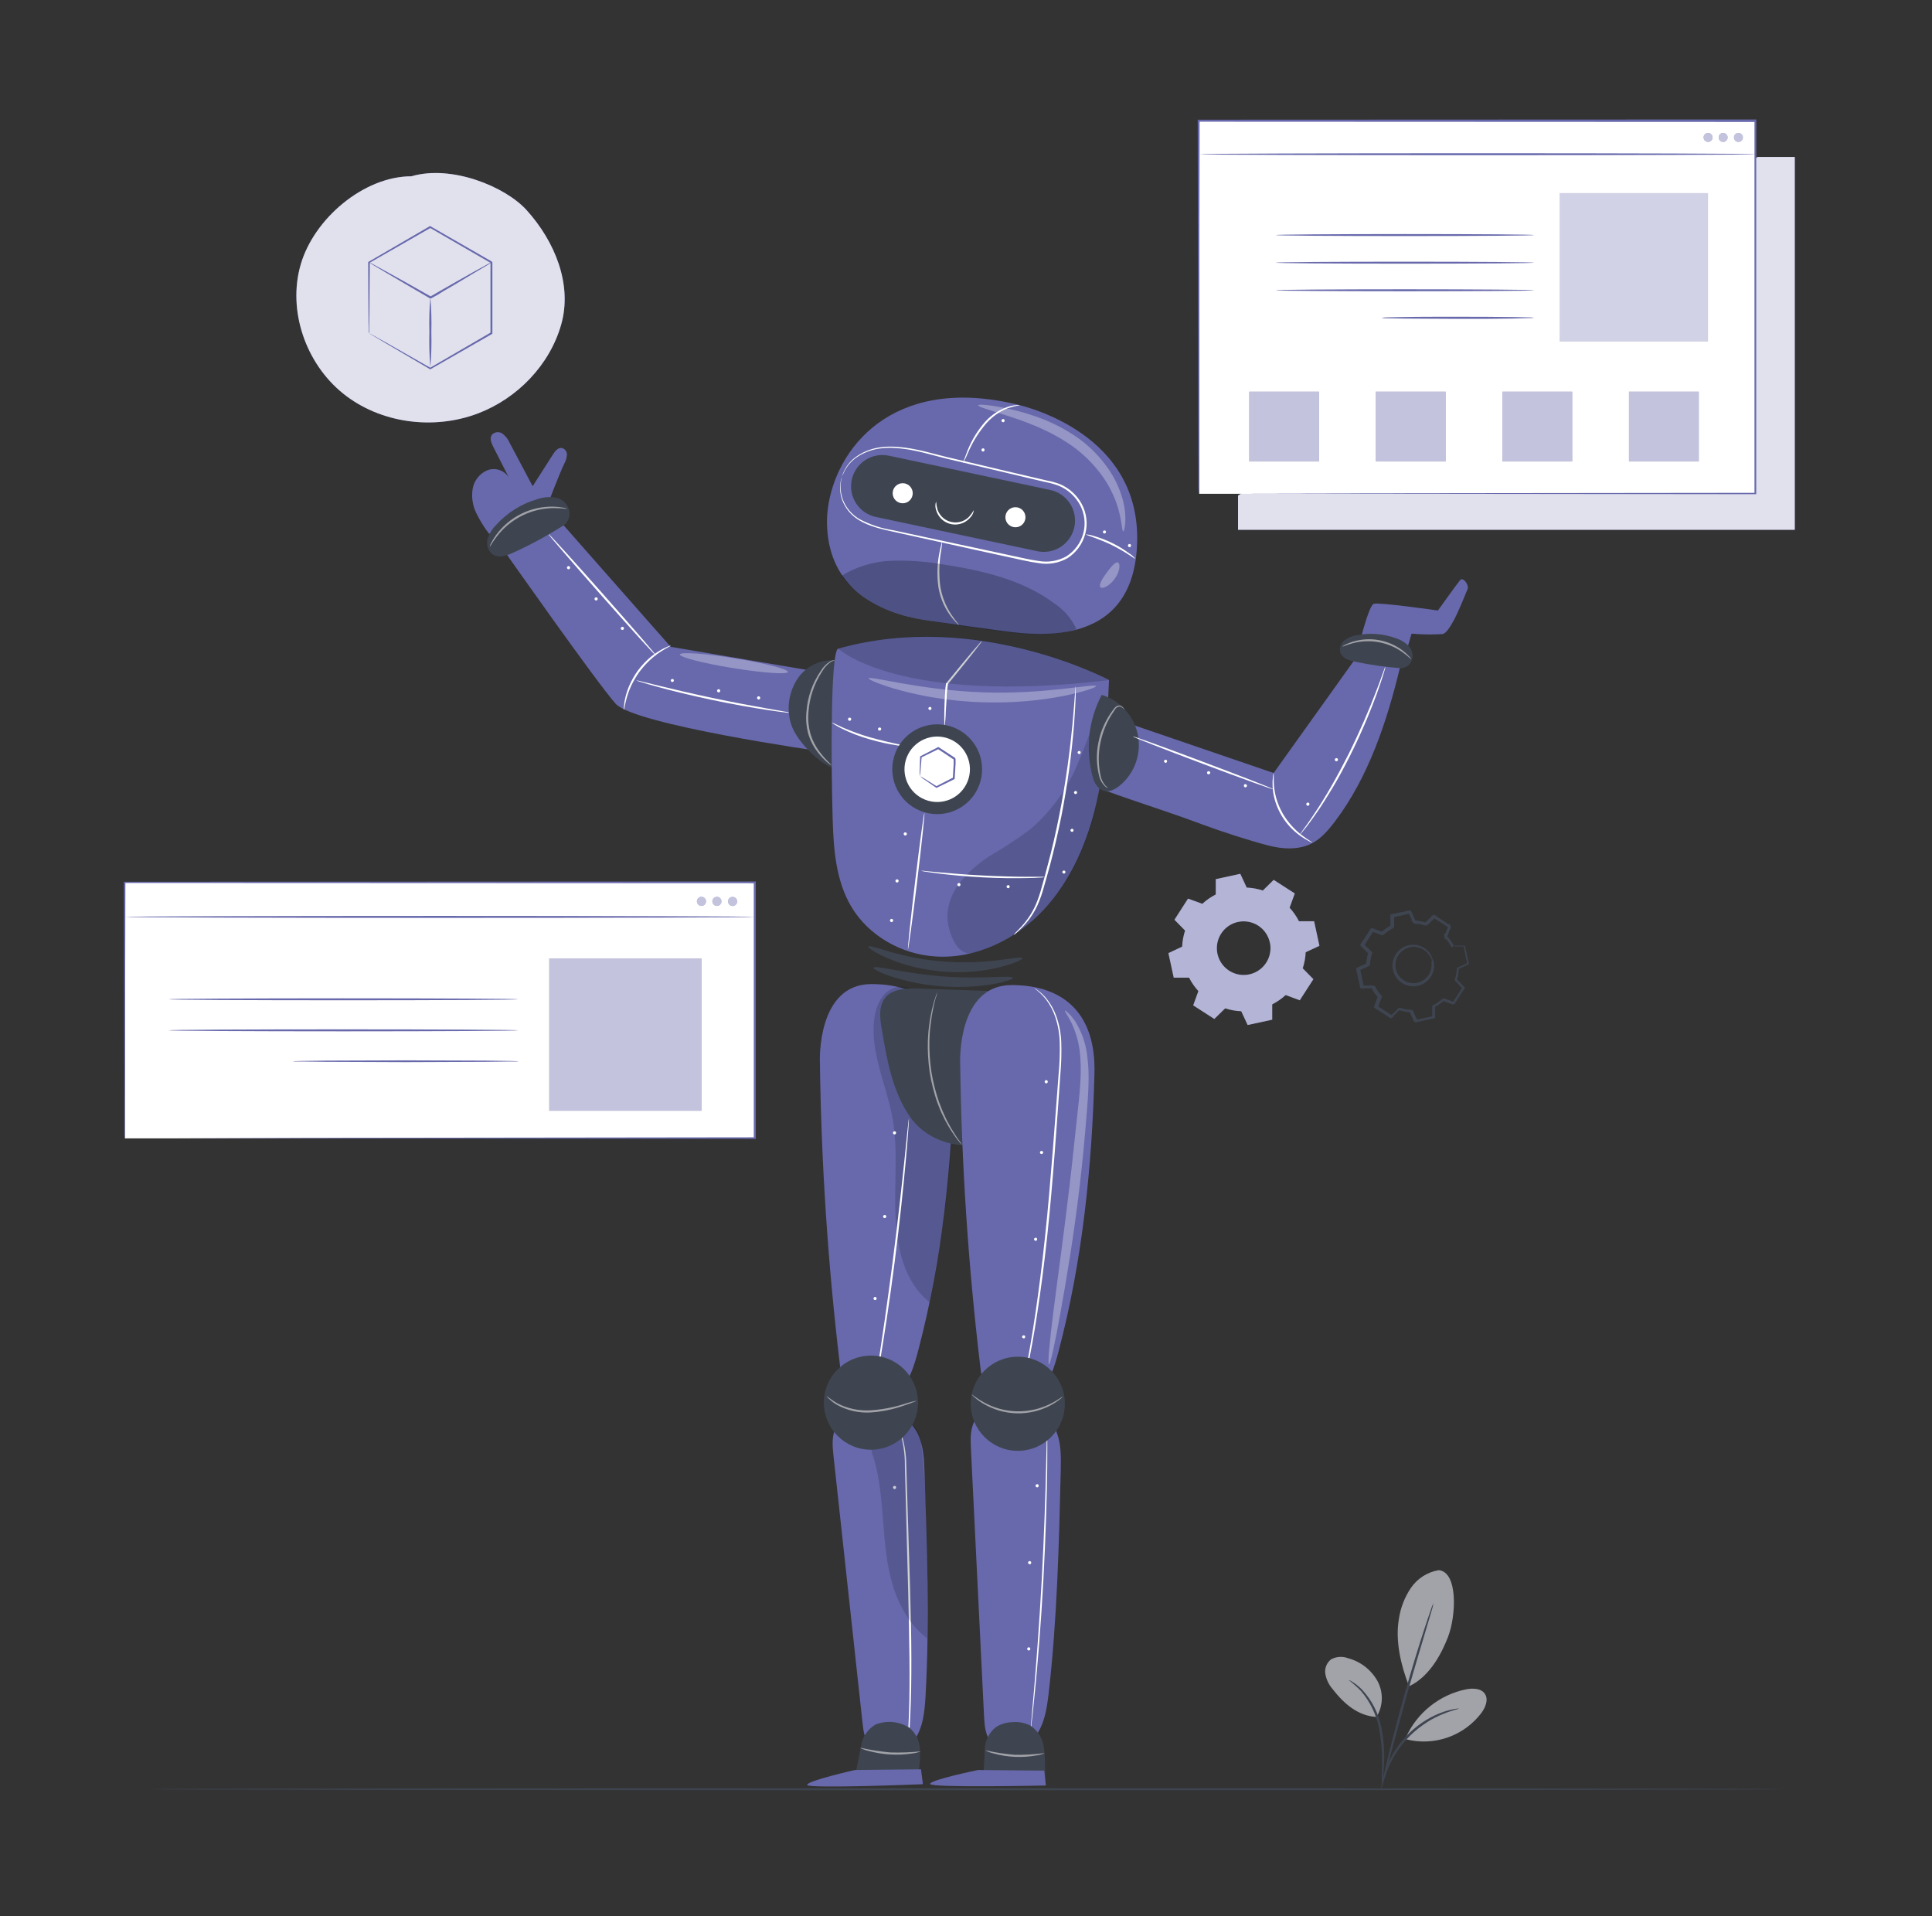<svg width="121" height="120" viewBox="0 0 121 120" fill="none" xmlns="http://www.w3.org/2000/svg">
<rect x="0" y="0" width="121" height="120" fill="#333333" stroke="none"/>
<path d="M9.351 112.044C9.351 112.078 32.254 112.106 60.498 112.106C88.741 112.106 111.649 112.08 111.649 112.044C111.649 112.008 88.75 111.982 60.498 111.982C32.245 111.982 9.351 112.008 9.351 112.044Z" fill="#3E4551"/>
<path d="M56.374 103.781C56.36 103.771 56.343 103.766 56.325 103.765C56.308 103.764 56.291 103.768 56.275 103.776C56.26 103.783 56.246 103.795 56.237 103.809C56.227 103.824 56.221 103.84 56.22 103.858C56.218 103.875 56.221 103.892 56.229 103.908C56.236 103.924 56.247 103.938 56.261 103.948C56.276 103.958 56.292 103.964 56.309 103.966C56.327 103.968 56.344 103.965 56.36 103.958C56.376 103.95 56.389 103.938 56.399 103.923C56.409 103.908 56.414 103.891 56.416 103.874C56.417 103.856 56.414 103.838 56.407 103.822C56.4 103.806 56.389 103.792 56.374 103.781Z" fill="white"/>
<path d="M35.3 32.897L31.618 34.553C31.618 34.553 37.378 42.749 38.557 44.069C39.735 45.389 51.346 47.04 51.346 47.04L51.901 42.185L42.003 40.505L35.3 32.897Z" fill="#6869AC"/>
<path d="M39.075 44.458C39.097 44.458 39.123 44.165 39.248 43.714C39.322 43.45 39.417 43.192 39.531 42.943C39.676 42.642 39.847 42.353 40.04 42.079C40.241 41.811 40.465 41.56 40.71 41.331C40.91 41.144 41.127 40.975 41.355 40.824C41.746 40.565 42.018 40.452 42.008 40.433C41.998 40.414 41.936 40.447 41.811 40.495C41.636 40.565 41.468 40.651 41.307 40.75C41.067 40.894 40.841 41.059 40.63 41.244C40.377 41.476 40.145 41.73 39.939 42.005C39.739 42.285 39.568 42.584 39.428 42.898C39.315 43.154 39.225 43.419 39.162 43.692C39.117 43.875 39.088 44.061 39.075 44.249C39.063 44.318 39.063 44.389 39.075 44.458Z" fill="white"/>
<path d="M39.834 42.605C39.953 42.656 40.077 42.698 40.203 42.73C40.443 42.804 40.794 42.905 41.225 43.023C42.092 43.263 43.294 43.555 44.636 43.839C45.977 44.122 47.199 44.331 48.085 44.465C48.529 44.532 48.889 44.58 49.138 44.609C49.267 44.631 49.397 44.642 49.527 44.642C49.402 44.605 49.275 44.577 49.145 44.561L48.099 44.376C47.218 44.222 45.999 43.997 44.66 43.716C43.321 43.435 42.118 43.15 41.247 42.936L40.215 42.684C40.091 42.645 39.963 42.619 39.834 42.605Z" fill="white"/>
<path d="M34.34 33.432C34.314 33.454 35.804 35.182 37.666 37.289C39.529 39.396 41.06 41.088 41.098 41.066C41.137 41.045 39.634 39.315 37.772 37.207C35.91 35.1 34.378 33.408 34.34 33.432Z" fill="white"/>
<path d="M39.032 39.264C39.017 39.256 39.001 39.252 38.984 39.252C38.968 39.251 38.951 39.255 38.936 39.262C38.921 39.27 38.908 39.28 38.898 39.293C38.888 39.307 38.881 39.322 38.878 39.339C38.877 39.356 38.88 39.373 38.887 39.389C38.894 39.405 38.905 39.419 38.919 39.429C38.934 39.439 38.95 39.446 38.967 39.448C38.985 39.45 39.002 39.447 39.018 39.44C39.034 39.434 39.048 39.423 39.059 39.409C39.069 39.395 39.076 39.379 39.079 39.361C39.081 39.344 39.079 39.326 39.072 39.31C39.066 39.294 39.055 39.28 39.042 39.269" fill="white"/>
<path d="M45.061 43.171C45.046 43.163 45.03 43.158 45.013 43.157C44.996 43.157 44.979 43.16 44.964 43.168C44.949 43.175 44.936 43.186 44.926 43.2C44.916 43.213 44.91 43.229 44.907 43.246C44.905 43.263 44.908 43.281 44.915 43.297C44.922 43.313 44.933 43.327 44.947 43.338C44.962 43.348 44.978 43.355 44.996 43.357C45.014 43.359 45.031 43.356 45.047 43.349C45.064 43.342 45.078 43.331 45.088 43.317C45.099 43.303 45.105 43.286 45.108 43.269C45.109 43.251 45.107 43.233 45.1 43.217C45.093 43.201 45.082 43.187 45.068 43.176" fill="white"/>
<path d="M42.161 42.528C42.147 42.52 42.13 42.516 42.113 42.516C42.096 42.516 42.08 42.519 42.065 42.527C42.05 42.535 42.037 42.545 42.027 42.559C42.017 42.572 42.011 42.588 42.008 42.605C42.008 42.621 42.012 42.638 42.02 42.652C42.028 42.667 42.039 42.68 42.053 42.689C42.066 42.699 42.082 42.705 42.098 42.708C42.114 42.71 42.131 42.709 42.147 42.703C42.162 42.696 42.175 42.685 42.185 42.671C42.194 42.658 42.201 42.642 42.203 42.626C42.205 42.609 42.204 42.592 42.198 42.576C42.193 42.561 42.183 42.547 42.171 42.535" fill="white"/>
<path d="M37.388 37.418C37.373 37.41 37.357 37.405 37.34 37.405C37.323 37.404 37.307 37.408 37.291 37.415C37.276 37.422 37.263 37.433 37.253 37.447C37.243 37.46 37.237 37.476 37.234 37.493C37.232 37.51 37.235 37.528 37.242 37.544C37.249 37.56 37.261 37.574 37.275 37.585C37.289 37.595 37.306 37.602 37.323 37.604C37.341 37.606 37.358 37.603 37.374 37.596C37.391 37.589 37.405 37.578 37.415 37.564C37.426 37.55 37.432 37.533 37.435 37.516C37.437 37.498 37.434 37.48 37.427 37.464C37.42 37.448 37.409 37.434 37.395 37.423" fill="white"/>
<path d="M35.665 35.465C35.65 35.455 35.633 35.449 35.616 35.448C35.598 35.447 35.581 35.45 35.565 35.458C35.549 35.465 35.535 35.477 35.525 35.491C35.515 35.506 35.509 35.523 35.508 35.54C35.506 35.558 35.51 35.575 35.517 35.591C35.525 35.607 35.536 35.621 35.55 35.631C35.565 35.641 35.582 35.647 35.599 35.649C35.617 35.65 35.634 35.647 35.65 35.64C35.666 35.632 35.679 35.62 35.689 35.606C35.699 35.591 35.705 35.574 35.706 35.556C35.708 35.539 35.705 35.521 35.697 35.505C35.69 35.489 35.679 35.475 35.665 35.465Z" fill="white"/>
<g opacity="0.3">
<path d="M42.581 40.983C42.555 41.153 44.048 41.537 45.915 41.839C47.782 42.142 49.323 42.247 49.349 42.079C49.376 41.911 47.886 41.527 46.016 41.225C44.146 40.922 42.61 40.812 42.581 40.983Z" fill="white"/>
</g>
<path d="M47.571 43.62C47.557 43.61 47.54 43.604 47.522 43.603C47.505 43.602 47.487 43.605 47.471 43.613C47.455 43.62 47.442 43.632 47.432 43.647C47.422 43.661 47.416 43.678 47.414 43.695C47.413 43.713 47.416 43.73 47.423 43.746C47.431 43.762 47.443 43.776 47.457 43.786C47.471 43.796 47.488 43.802 47.506 43.804C47.523 43.806 47.541 43.803 47.557 43.795C47.572 43.787 47.586 43.775 47.596 43.761C47.606 43.746 47.611 43.729 47.613 43.712C47.614 43.694 47.611 43.676 47.604 43.66C47.597 43.644 47.585 43.63 47.571 43.62Z" fill="white"/>
<path d="M52.94 41.472C52.436 41.31 51.895 41.302 51.387 41.451C50.879 41.6 50.428 41.898 50.091 42.307C49.767 42.725 49.547 43.215 49.45 43.735C49.352 44.255 49.379 44.79 49.529 45.298C49.815 46.313 51.169 47.683 52.086 48.065" fill="#3E4551"/>
<path d="M30.634 33.432C30.32 33.023 30.048 32.582 29.823 32.117C29.597 31.65 29.52 31.125 29.602 30.612C29.646 30.357 29.752 30.117 29.913 29.914C30.073 29.711 30.281 29.552 30.519 29.451C30.76 29.358 31.026 29.351 31.272 29.432C31.517 29.513 31.727 29.676 31.866 29.895L30.889 27.974C30.769 27.735 30.649 27.439 30.807 27.226C30.891 27.135 31.005 27.077 31.128 27.065C31.251 27.053 31.374 27.086 31.474 27.159C31.67 27.311 31.823 27.509 31.921 27.737L33.361 30.447L34.638 28.447C34.767 28.246 34.952 28.015 35.19 28.054C35.282 28.078 35.364 28.134 35.422 28.211C35.479 28.288 35.509 28.382 35.506 28.479C35.494 28.672 35.438 28.859 35.343 29.028C34.971 29.815 34.297 31.608 34.297 31.608L30.634 33.432Z" fill="#6869AC"/>
<path d="M52.086 47.928C52.105 47.909 51.757 47.642 51.339 47.093C51.094 46.774 50.906 46.415 50.782 46.032C50.638 45.561 50.588 45.066 50.634 44.575C50.7 43.677 50.993 42.81 51.486 42.055C51.618 41.82 51.801 41.617 52.021 41.46C52.108 41.411 52.2 41.371 52.294 41.34C52.267 41.335 52.24 41.335 52.213 41.34C52.137 41.353 52.064 41.378 51.997 41.414C51.758 41.562 51.557 41.765 51.411 42.005C50.886 42.762 50.574 43.647 50.509 44.566C50.456 45.075 50.507 45.591 50.66 46.08C50.793 46.473 50.995 46.839 51.258 47.16C51.43 47.376 51.622 47.575 51.831 47.755C51.909 47.822 51.995 47.88 52.086 47.928Z" fill="#A2A3A8"/>
<path d="M35.3 32.897C34.301 33.535 33.259 34.102 32.18 34.594C31.75 34.793 31.22 34.978 30.831 34.702C30.699 34.592 30.601 34.447 30.549 34.284C30.496 34.121 30.491 33.946 30.534 33.78C30.626 33.448 30.802 33.146 31.045 32.902C31.75 32.111 32.666 31.537 33.685 31.248C34.042 31.128 34.424 31.098 34.796 31.162C34.981 31.195 35.155 31.276 35.298 31.398C35.442 31.52 35.551 31.678 35.614 31.855C35.682 32.039 35.689 32.239 35.634 32.426C35.579 32.614 35.465 32.779 35.309 32.897" fill="#3E4551"/>
<path d="M30.67 34.248C30.689 34.248 30.829 33.96 31.15 33.552C31.57 33.017 32.104 32.583 32.714 32.283C33.324 31.983 33.994 31.823 34.674 31.817C35.194 31.817 35.516 31.879 35.521 31.858C35.45 31.825 35.375 31.804 35.297 31.795C35.092 31.756 34.883 31.734 34.674 31.728C33.975 31.71 33.282 31.862 32.656 32.17C32.028 32.479 31.486 32.935 31.074 33.499C30.948 33.668 30.838 33.847 30.745 34.034C30.708 34.101 30.683 34.173 30.67 34.248Z" fill="#A2A3A8"/>
<path d="M54.394 59.28C54.361 59.352 54.822 59.681 55.664 60.036C56.158 60.242 56.666 60.41 57.186 60.538C58.464 60.851 59.785 60.948 61.095 60.826C61.628 60.775 62.155 60.684 62.674 60.554C63.56 60.326 64.064 60.074 64.04 59.993C64.016 59.911 63.466 60.01 62.6 60.12C62.163 60.178 61.64 60.223 61.062 60.25C60.435 60.274 59.808 60.265 59.182 60.221C58.557 60.175 57.934 60.094 57.318 59.981C56.749 59.868 56.24 59.741 55.815 59.626C54.961 59.376 54.435 59.191 54.394 59.28Z" fill="#3E4551"/>
<path d="M54.709 60.598C54.682 60.677 55.126 60.919 55.897 61.174C57.927 61.813 60.078 61.969 62.18 61.63C62.979 61.49 63.454 61.313 63.44 61.234C63.406 61.051 61.453 61.33 59.057 61.147C56.662 60.965 54.766 60.422 54.709 60.598Z" fill="#3E4551"/>
<path d="M63.401 25.262C63.401 25.262 71.322 26.727 71.221 33.819C71.12 40.91 64.414 39.718 62.465 39.468C61.582 39.355 59.825 39.106 58.162 38.866C54.642 38.357 52.014 36.643 51.805 33.091C51.778 32.675 51.793 32.257 51.848 31.843C52.34 28.095 55.842 23.582 63.401 25.262Z" fill="#6869AC"/>
<path d="M54.855 32.374L64.962 34.517C65.47 34.625 66.001 34.527 66.437 34.244C66.873 33.961 67.179 33.516 67.287 33.007C67.395 32.498 67.296 31.968 67.012 31.532C66.729 31.096 66.284 30.79 65.775 30.682L55.669 28.536C55.16 28.429 54.629 28.527 54.193 28.811C53.757 29.095 53.452 29.539 53.343 30.048C53.29 30.3 53.286 30.56 53.333 30.813C53.38 31.067 53.477 31.308 53.617 31.524C53.758 31.74 53.939 31.926 54.152 32.072C54.364 32.218 54.603 32.32 54.855 32.374Z" fill="#3E4551"/>
<path d="M63.596 33.019C63.249 33.019 62.967 32.738 62.967 32.391C62.967 32.043 63.249 31.762 63.596 31.762C63.943 31.762 64.225 32.043 64.225 32.391C64.225 32.738 63.943 33.019 63.596 33.019Z" fill="white"/>
<path d="M56.535 31.517C56.188 31.517 55.907 31.235 55.907 30.888C55.907 30.541 56.188 30.259 56.535 30.259C56.883 30.259 57.164 30.541 57.164 30.888C57.164 31.235 56.883 31.517 56.535 31.517Z" fill="white"/>
<path d="M60.315 29.006C60.442 28.773 60.555 28.533 60.654 28.287C60.907 27.708 61.237 27.166 61.635 26.676C62.022 26.18 62.534 25.795 63.118 25.562C63.367 25.482 63.62 25.418 63.877 25.37C63.806 25.357 63.734 25.357 63.663 25.37C63.468 25.385 63.275 25.424 63.09 25.486C62.476 25.703 61.938 26.091 61.539 26.604C61.135 27.102 60.812 27.66 60.579 28.258C60.488 28.498 60.421 28.673 60.377 28.802C60.347 28.867 60.326 28.936 60.315 29.006Z" fill="white"/>
<path d="M60.061 39.137C60.078 39.122 59.849 38.897 59.581 38.486C59.219 37.943 58.981 37.327 58.885 36.682C58.807 36.032 58.812 35.376 58.901 34.728C58.955 34.459 58.991 34.188 59.01 33.914C58.978 33.982 58.956 34.053 58.942 34.126C58.909 34.265 58.863 34.464 58.815 34.714C58.697 35.369 58.679 36.038 58.762 36.698C58.858 37.363 59.114 37.994 59.509 38.537C59.626 38.7 59.757 38.853 59.9 38.995C59.947 39.05 60.001 39.097 60.061 39.137Z" fill="white"/>
<g opacity="0.3">
<path d="M52.705 36.058C53.635 35.486 54.696 35.163 55.786 35.119C56.871 35.08 57.957 35.154 59.026 35.342C61.508 35.717 64.049 36.302 66.058 37.805C66.649 38.202 67.119 38.754 67.417 39.401C67.417 39.401 66.351 39.84 64.225 39.698C62.098 39.557 57.714 38.794 57.714 38.794C57.714 38.794 55.469 38.414 54.202 37.466C52.935 36.518 52.705 36.058 52.705 36.058Z" fill="#101723"/>
</g>
<path d="M52.729 29.849C52.684 29.966 52.655 30.089 52.64 30.214C52.586 30.572 52.619 30.939 52.736 31.282C52.93 31.826 53.31 32.285 53.809 32.578C54.382 32.933 55.129 33.125 55.94 33.298L61.659 34.56L63.313 34.92C63.877 35.035 64.448 35.187 65.05 35.263C65.669 35.373 66.307 35.264 66.855 34.956C67.403 34.606 67.801 34.063 67.969 33.434C68.136 32.805 68.058 32.136 67.75 31.562C67.451 31.009 66.974 30.573 66.397 30.324C66.117 30.218 65.828 30.137 65.533 30.084L64.681 29.885L63.034 29.501L59.986 28.781C59.026 28.577 58.155 28.301 57.334 28.142C56.945 28.062 56.55 28.008 56.154 27.982C55.798 27.952 55.441 27.964 55.088 28.018C54.519 28.099 53.98 28.324 53.523 28.673C53.24 28.897 53.013 29.184 52.858 29.511C52.817 29.595 52.782 29.682 52.755 29.772C52.744 29.802 52.735 29.832 52.729 29.863C52.729 29.863 52.77 29.741 52.88 29.523C53.041 29.204 53.272 28.927 53.554 28.709C54.008 28.375 54.539 28.161 55.097 28.087C55.445 28.038 55.797 28.029 56.146 28.061C56.54 28.091 56.931 28.147 57.318 28.229C58.131 28.397 58.998 28.673 59.958 28.882L63.003 29.602L64.65 29.993L65.501 30.192C65.789 30.246 66.071 30.326 66.344 30.432C66.895 30.672 67.351 31.089 67.638 31.618C67.931 32.163 68.006 32.8 67.846 33.398C67.685 33.993 67.308 34.507 66.788 34.839C66.263 35.131 65.654 35.234 65.062 35.131C64.474 35.054 63.901 34.906 63.337 34.791L61.681 34.435L55.957 33.209C55.218 33.096 54.504 32.861 53.842 32.515C53.352 32.236 52.975 31.792 52.779 31.262C52.661 30.926 52.62 30.568 52.661 30.214C52.693 29.974 52.736 29.851 52.729 29.849Z" fill="white"/>
<path d="M71.11 34.992C70.999 34.861 70.869 34.747 70.724 34.654C70.057 34.161 69.306 33.793 68.509 33.566C68.347 33.51 68.178 33.477 68.007 33.468C67.995 33.507 68.754 33.708 69.61 34.123C70.467 34.538 71.086 35.023 71.11 34.992Z" fill="white"/>
<path d="M62.881 26.256C62.866 26.246 62.849 26.24 62.832 26.239C62.814 26.238 62.797 26.241 62.781 26.249C62.765 26.256 62.751 26.268 62.741 26.282C62.731 26.297 62.725 26.314 62.724 26.331C62.722 26.349 62.726 26.366 62.733 26.382C62.741 26.398 62.752 26.412 62.767 26.422C62.781 26.432 62.798 26.438 62.815 26.44C62.833 26.442 62.85 26.439 62.866 26.431C62.882 26.423 62.895 26.411 62.904 26.396C62.913 26.381 62.919 26.365 62.92 26.348C62.922 26.33 62.919 26.313 62.912 26.297C62.905 26.281 62.895 26.267 62.881 26.256Z" fill="white"/>
<path d="M61.626 28.092C61.611 28.082 61.594 28.076 61.577 28.075C61.559 28.074 61.541 28.077 61.526 28.085C61.51 28.092 61.496 28.104 61.486 28.119C61.476 28.133 61.47 28.15 61.469 28.167C61.467 28.185 61.471 28.203 61.478 28.218C61.485 28.234 61.497 28.248 61.511 28.258C61.526 28.268 61.542 28.274 61.56 28.276C61.578 28.278 61.595 28.275 61.611 28.267C61.626 28.259 61.638 28.246 61.648 28.232C61.657 28.217 61.662 28.201 61.663 28.183C61.665 28.166 61.662 28.149 61.656 28.133C61.649 28.117 61.639 28.103 61.626 28.092Z" fill="white"/>
<path d="M69.226 33.228C69.212 33.22 69.195 33.215 69.178 33.215C69.161 33.214 69.144 33.218 69.129 33.225C69.114 33.233 69.101 33.244 69.091 33.258C69.081 33.272 69.075 33.288 69.073 33.305C69.072 33.322 69.076 33.338 69.084 33.353C69.091 33.368 69.103 33.381 69.116 33.391C69.13 33.401 69.146 33.407 69.163 33.409C69.179 33.411 69.196 33.409 69.212 33.403C69.227 33.395 69.239 33.384 69.249 33.37C69.258 33.356 69.264 33.34 69.266 33.324C69.269 33.307 69.267 33.29 69.261 33.274C69.255 33.258 69.246 33.244 69.234 33.233" fill="white"/>
<path d="M70.796 34.08C70.781 34.071 70.764 34.065 70.747 34.064C70.73 34.063 70.712 34.067 70.697 34.075C70.681 34.083 70.668 34.094 70.658 34.108C70.648 34.123 70.643 34.14 70.641 34.157C70.64 34.174 70.643 34.192 70.65 34.207C70.657 34.223 70.669 34.237 70.683 34.247C70.697 34.257 70.713 34.263 70.731 34.265C70.748 34.267 70.766 34.264 70.781 34.258C70.796 34.25 70.809 34.238 70.818 34.224C70.828 34.211 70.834 34.195 70.836 34.178C70.838 34.161 70.836 34.144 70.831 34.129C70.825 34.113 70.815 34.099 70.803 34.087" fill="white"/>
<g opacity="0.3">
<path d="M61.261 25.378C61.242 25.469 61.954 25.67 63.08 26.033C64.206 26.395 65.751 26.935 67.186 27.953C67.852 28.437 68.442 29.017 68.938 29.674C69.341 30.212 69.665 30.805 69.898 31.435C70.292 32.52 70.242 33.271 70.35 33.274C70.388 33.274 70.445 33.094 70.474 32.75C70.501 32.265 70.449 31.779 70.321 31.31C70.131 30.608 69.821 29.944 69.406 29.347C68.9 28.616 68.272 27.975 67.551 27.454C66.833 26.946 66.054 26.53 65.233 26.215C64.571 25.961 63.89 25.757 63.197 25.606C62.019 25.349 61.278 25.298 61.261 25.378Z" fill="white"/>
</g>
<g opacity="0.3">
<path d="M68.917 36.768C69.022 36.903 69.478 36.715 69.814 36.245C70.15 35.775 70.177 35.285 70.016 35.225C69.855 35.165 69.586 35.491 69.296 35.883C69.005 36.274 68.809 36.631 68.917 36.768Z" fill="white"/>
</g>
<path d="M52.496 40.62C52.016 40.757 52.045 47.707 52.148 51.254C52.203 53.155 52.345 55.14 53.314 56.774C54.394 58.596 56.451 59.76 58.566 59.894C61.107 60.067 63.622 58.836 65.362 56.971C67.102 55.106 68.134 52.673 68.689 50.184C69.243 47.695 69.351 45.144 69.457 42.583C69.457 42.593 61.22 38.16 52.496 40.62Z" fill="#6869AC"/>
<g opacity="0.2">
<path d="M69.07 45.953C69.128 48.194 68.732 50.779 68.014 52.649C67.237 54.675 66.109 56.489 64.222 58.025C63.693 58.421 63.131 58.771 62.542 59.071C62.046 59.328 61.522 59.526 60.98 59.664C60.085 59.921 59.559 58.812 59.384 57.898C59.209 56.983 59.538 56.026 60.104 55.279C60.691 54.554 61.404 53.94 62.209 53.467C63.012 52.996 63.787 52.48 64.532 51.922C65.754 50.876 66.726 49.569 67.376 48.099C68.023 46.632 68.559 45.12 68.982 43.575" fill="#101723"/>
</g>
<path d="M63.195 55.44C63.18 55.432 63.164 55.428 63.147 55.428C63.13 55.428 63.113 55.432 63.098 55.439C63.083 55.447 63.069 55.457 63.059 55.471C63.049 55.484 63.042 55.5 63.039 55.517C63.039 55.534 63.044 55.55 63.051 55.565C63.059 55.58 63.071 55.593 63.085 55.603C63.098 55.612 63.114 55.618 63.131 55.621C63.148 55.623 63.165 55.621 63.181 55.615C63.196 55.608 63.208 55.596 63.218 55.583C63.227 55.569 63.233 55.553 63.236 55.537C63.238 55.52 63.236 55.504 63.23 55.488C63.224 55.472 63.215 55.458 63.202 55.447" fill="white"/>
<path d="M60.113 55.313C60.099 55.303 60.082 55.298 60.065 55.297C60.047 55.296 60.03 55.3 60.014 55.308C59.999 55.315 59.986 55.327 59.976 55.341C59.966 55.356 59.96 55.372 59.959 55.39C59.957 55.407 59.961 55.424 59.968 55.44C59.975 55.456 59.986 55.47 60 55.48C60.014 55.49 60.031 55.496 60.048 55.498C60.066 55.5 60.083 55.497 60.099 55.49C60.114 55.483 60.127 55.471 60.137 55.458C60.146 55.444 60.153 55.428 60.155 55.411C60.157 55.395 60.156 55.378 60.15 55.362C60.145 55.346 60.135 55.332 60.123 55.32" fill="white"/>
<path d="M56.749 52.135C56.734 52.127 56.718 52.122 56.701 52.121C56.684 52.121 56.667 52.124 56.652 52.132C56.637 52.139 56.624 52.15 56.614 52.164C56.604 52.177 56.598 52.193 56.595 52.21C56.593 52.227 56.596 52.245 56.603 52.261C56.61 52.277 56.621 52.291 56.636 52.302C56.65 52.312 56.666 52.319 56.684 52.321C56.701 52.323 56.719 52.32 56.735 52.313C56.752 52.306 56.766 52.295 56.776 52.281C56.787 52.267 56.793 52.25 56.795 52.233C56.797 52.215 56.795 52.197 56.788 52.181C56.781 52.165 56.77 52.151 56.756 52.14" fill="white"/>
<path d="M58.294 44.28C58.279 44.272 58.263 44.268 58.246 44.268C58.229 44.268 58.213 44.272 58.198 44.279C58.183 44.286 58.17 44.297 58.16 44.311C58.15 44.325 58.143 44.34 58.141 44.357C58.141 44.373 58.145 44.39 58.153 44.404C58.161 44.419 58.172 44.432 58.185 44.442C58.199 44.452 58.214 44.458 58.231 44.461C58.247 44.464 58.264 44.462 58.28 44.458C58.295 44.45 58.308 44.439 58.318 44.425C58.327 44.411 58.334 44.395 58.336 44.379C58.338 44.362 58.337 44.345 58.331 44.329C58.325 44.313 58.316 44.299 58.304 44.287" fill="white"/>
<path d="M55.141 45.569C55.126 45.56 55.11 45.556 55.093 45.555C55.076 45.555 55.059 45.558 55.044 45.565C55.029 45.573 55.016 45.584 55.006 45.597C54.996 45.611 54.989 45.627 54.987 45.643C54.986 45.661 54.988 45.678 54.996 45.694C55.003 45.71 55.014 45.724 55.028 45.734C55.042 45.744 55.059 45.751 55.076 45.753C55.093 45.755 55.111 45.752 55.127 45.745C55.143 45.738 55.157 45.727 55.168 45.714C55.178 45.7 55.185 45.683 55.187 45.666C55.19 45.649 55.188 45.631 55.181 45.615C55.175 45.599 55.164 45.585 55.15 45.574" fill="white"/>
<path d="M66.685 54.526C66.67 54.518 66.653 54.514 66.636 54.513C66.62 54.513 66.603 54.517 66.588 54.525C66.573 54.532 66.56 54.543 66.55 54.557C66.54 54.57 66.534 54.586 66.531 54.602C66.531 54.619 66.535 54.635 66.543 54.65C66.551 54.665 66.562 54.677 66.576 54.687C66.589 54.697 66.605 54.703 66.621 54.705C66.638 54.708 66.654 54.706 66.67 54.701C66.685 54.693 66.698 54.682 66.708 54.669C66.718 54.655 66.724 54.64 66.726 54.623C66.729 54.607 66.727 54.59 66.721 54.574C66.716 54.558 66.707 54.544 66.694 54.533" fill="white"/>
<path d="M67.193 51.912C67.179 51.904 67.162 51.9 67.145 51.9C67.129 51.9 67.112 51.904 67.097 51.911C67.082 51.919 67.069 51.929 67.059 51.943C67.049 51.957 67.043 51.972 67.04 51.989C67.04 52.005 67.044 52.022 67.052 52.036C67.06 52.051 67.071 52.064 67.085 52.073C67.098 52.083 67.114 52.089 67.13 52.092C67.147 52.094 67.163 52.093 67.179 52.087C67.194 52.08 67.207 52.069 67.217 52.055C67.226 52.042 67.233 52.026 67.235 52.01C67.237 51.993 67.236 51.976 67.23 51.961C67.225 51.945 67.215 51.931 67.203 51.919" fill="white"/>
<path d="M67.417 49.546C67.402 49.538 67.385 49.534 67.369 49.533C67.352 49.533 67.335 49.537 67.32 49.545C67.305 49.552 67.292 49.563 67.282 49.577C67.272 49.59 67.266 49.606 67.263 49.623C67.263 49.639 67.267 49.656 67.274 49.671C67.282 49.686 67.293 49.699 67.307 49.708C67.32 49.718 67.336 49.724 67.353 49.727C67.37 49.729 67.387 49.727 67.402 49.721C67.417 49.713 67.43 49.702 67.439 49.688C67.449 49.674 67.455 49.658 67.457 49.641C67.459 49.625 67.457 49.608 67.451 49.592C67.446 49.576 67.436 49.562 67.424 49.55" fill="white"/>
<path d="M67.64 47.04C67.625 47.032 67.609 47.028 67.592 47.028C67.575 47.028 67.558 47.032 67.543 47.039C67.528 47.047 67.515 47.057 67.505 47.071C67.496 47.085 67.489 47.1 67.486 47.117C67.487 47.133 67.491 47.15 67.499 47.164C67.506 47.179 67.517 47.192 67.531 47.201C67.545 47.211 67.56 47.217 67.577 47.22C67.593 47.222 67.61 47.221 67.626 47.215C67.641 47.208 67.653 47.197 67.663 47.183C67.673 47.17 67.679 47.154 67.682 47.138C67.684 47.121 67.682 47.104 67.677 47.089C67.671 47.073 67.662 47.059 67.65 47.047" fill="white"/>
<path d="M53.269 44.954C53.254 44.945 53.237 44.939 53.22 44.938C53.202 44.936 53.184 44.94 53.169 44.947C53.153 44.955 53.139 44.966 53.129 44.981C53.119 44.995 53.113 45.012 53.112 45.03C53.11 45.047 53.114 45.065 53.121 45.081C53.129 45.097 53.14 45.11 53.154 45.12C53.169 45.131 53.186 45.137 53.203 45.138C53.221 45.14 53.238 45.137 53.254 45.13C53.27 45.122 53.283 45.11 53.293 45.095C53.303 45.081 53.309 45.064 53.31 45.046C53.312 45.029 53.309 45.011 53.301 44.995C53.294 44.979 53.283 44.965 53.269 44.954Z" fill="white"/>
<path d="M56.235 55.078C56.221 55.069 56.204 55.065 56.187 55.064C56.17 55.063 56.154 55.067 56.139 55.074C56.123 55.082 56.11 55.093 56.1 55.106C56.09 55.12 56.084 55.135 56.081 55.152C56.08 55.17 56.082 55.187 56.089 55.203C56.096 55.22 56.108 55.234 56.122 55.244C56.136 55.255 56.153 55.261 56.17 55.263C56.188 55.265 56.206 55.263 56.222 55.255C56.238 55.248 56.252 55.237 56.263 55.223C56.273 55.209 56.28 55.192 56.282 55.175C56.284 55.157 56.281 55.14 56.274 55.123C56.267 55.107 56.256 55.093 56.242 55.083" fill="white"/>
<path d="M55.897 57.559C55.882 57.549 55.865 57.544 55.848 57.542C55.83 57.541 55.812 57.544 55.797 57.552C55.781 57.559 55.767 57.571 55.757 57.586C55.747 57.6 55.741 57.617 55.74 57.635C55.738 57.652 55.742 57.67 55.749 57.686C55.757 57.702 55.768 57.715 55.782 57.725C55.797 57.735 55.814 57.742 55.831 57.743C55.849 57.745 55.866 57.742 55.882 57.734C55.898 57.726 55.91 57.714 55.92 57.699C55.929 57.685 55.935 57.668 55.936 57.651C55.938 57.633 55.935 57.616 55.928 57.6C55.921 57.584 55.91 57.57 55.897 57.559Z" fill="white"/>
<g opacity="0.3">
<path d="M54.406 42.48C54.382 42.554 55.126 42.888 56.398 43.231C57.144 43.433 57.899 43.593 58.662 43.711C60.533 44.002 62.432 44.067 64.318 43.903C65.087 43.836 65.851 43.729 66.608 43.582C67.899 43.322 68.665 43.042 68.646 42.965C68.607 42.775 65.449 43.502 61.503 43.354C57.558 43.205 54.459 42.303 54.406 42.48Z" fill="white"/>
</g>
<path d="M63.481 58.56C63.481 58.56 63.529 58.529 63.613 58.459C63.697 58.39 63.817 58.279 63.963 58.133C64.385 57.718 64.728 57.23 64.976 56.693C65.14 56.321 65.274 55.938 65.379 55.546C65.504 55.13 65.619 54.682 65.754 54.209C66.005 53.261 66.25 52.215 66.474 51.106C66.847 49.207 67.112 47.289 67.268 45.36C67.323 44.623 67.354 44.026 67.369 43.611V43.13C67.373 43.075 67.373 43.018 67.369 42.962C67.356 43.017 67.348 43.072 67.347 43.128C67.347 43.251 67.326 43.407 67.311 43.608C67.282 44.021 67.237 44.618 67.169 45.353C67.028 46.824 66.781 48.855 66.339 51.067C66.118 52.171 65.878 53.227 65.619 54.166C65.497 54.646 65.379 55.085 65.257 55.502C65.158 55.891 65.03 56.272 64.875 56.642C64.641 57.174 64.316 57.661 63.915 58.083C63.776 58.234 63.661 58.346 63.584 58.423C63.546 58.467 63.512 58.512 63.481 58.56Z" fill="white"/>
<path d="M57.894 50.904C57.86 50.904 57.603 52.81 57.318 55.171C57.032 57.533 56.837 59.45 56.864 59.455C56.89 59.46 57.157 57.547 57.442 55.186C57.728 52.824 57.929 50.907 57.894 50.904Z" fill="white"/>
<path d="M61.508 40.13C61.443 40.18 61.385 40.238 61.335 40.303C61.232 40.418 61.095 40.589 60.903 40.8C60.541 41.225 60.049 41.818 59.511 42.48L59.312 42.72L59.288 42.749C59.275 42.758 59.265 42.772 59.259 42.787C59.252 42.804 59.245 42.822 59.24 42.84V42.881C59.228 42.934 59.223 42.984 59.216 43.034C59.197 43.236 59.185 43.43 59.175 43.615C59.156 43.982 59.149 44.316 59.142 44.594C59.135 44.873 59.142 45.098 59.142 45.254C59.136 45.335 59.142 45.416 59.158 45.494C59.203 45.196 59.228 44.896 59.233 44.594C59.25 44.306 59.271 43.978 59.293 43.62C59.293 43.435 59.319 43.243 59.341 43.046C59.341 42.998 59.353 42.948 59.362 42.902V42.866V42.847C59.362 42.847 59.391 42.816 59.403 42.794L59.602 42.554C60.14 41.897 60.623 41.294 60.966 40.858C61.139 40.637 61.275 40.459 61.369 40.332C61.423 40.271 61.47 40.203 61.508 40.13Z" fill="white"/>
<path d="M57.68 54.526C57.777 54.558 57.878 54.579 57.98 54.588C58.177 54.622 58.46 54.66 58.808 54.703C59.509 54.792 60.488 54.886 61.556 54.943C62.624 55.001 63.608 55.001 64.314 54.986C64.664 54.986 64.95 54.967 65.146 54.955C65.25 54.955 65.352 54.944 65.454 54.924C65.352 54.907 65.249 54.9 65.146 54.905H64.311C63.608 54.905 62.631 54.879 61.561 54.826C60.49 54.773 59.518 54.691 58.818 54.627L57.987 54.55C57.886 54.532 57.783 54.524 57.68 54.526Z" fill="white"/>
<path d="M52.1 45.255C52.1 45.255 52.155 45.305 52.266 45.372C52.421 45.469 52.581 45.558 52.746 45.639C53.29 45.904 53.857 46.122 54.44 46.289C55.021 46.461 55.612 46.592 56.211 46.682C56.458 46.732 56.709 46.756 56.96 46.755C56.72 46.686 56.475 46.633 56.228 46.596C55.774 46.505 55.15 46.356 54.476 46.171C53.899 46.002 53.333 45.798 52.782 45.559C52.376 45.372 52.122 45.238 52.1 45.255Z" fill="white"/>
<path d="M56.707 50.159C55.608 49.061 55.608 47.28 56.707 46.181C57.805 45.083 59.586 45.083 60.685 46.181C61.783 47.28 61.783 49.061 60.685 50.159C59.586 51.258 57.805 51.258 56.707 50.159Z" fill="#3E4551"/>
<path d="M57.945 50.08C56.892 49.665 56.375 48.475 56.79 47.422C57.205 46.369 58.395 45.852 59.449 46.267C60.502 46.682 61.019 47.873 60.603 48.925C60.188 49.979 58.998 50.496 57.945 50.08Z" fill="white"/>
<path d="M57.606 48.612C57.628 48.502 57.642 48.391 57.649 48.279C57.668 48.067 57.694 47.765 57.723 47.398L57.697 47.436L58.794 46.901H58.734L59.751 47.575C59.778 47.626 59.718 47.508 59.725 47.52V47.594V47.674V47.832C59.725 47.938 59.713 48.041 59.708 48.142C59.696 48.346 59.686 48.542 59.674 48.732L59.708 48.684L58.623 49.243H58.669C58.357 49.044 58.1 48.886 57.92 48.775C57.825 48.714 57.726 48.659 57.625 48.61C57.701 48.685 57.786 48.751 57.877 48.806C58.047 48.929 58.299 49.104 58.618 49.32L58.64 49.334H58.664L59.761 48.799L59.79 48.785V48.749C59.802 48.559 59.816 48.362 59.828 48.158C59.828 48.058 59.84 47.955 59.847 47.849V47.691V47.611V47.52C59.847 47.532 59.792 47.414 59.818 47.462L58.796 46.795L58.767 46.776L58.738 46.793L57.654 47.352L57.627 47.364V47.391C57.61 47.772 57.601 48.082 57.596 48.293C57.588 48.399 57.591 48.506 57.606 48.612Z" fill="#6869AC"/>
<g opacity="0.2">
<path d="M69.457 42.593C69.457 42.593 61.218 38.093 52.496 40.62C52.496 40.62 56.228 44.16 69.457 42.593Z" fill="#101723"/>
</g>
<path d="M56.18 97.963C56.166 97.953 56.149 97.947 56.131 97.946C56.114 97.944 56.096 97.947 56.08 97.955C56.064 97.962 56.051 97.974 56.04 97.988C56.03 98.002 56.024 98.019 56.022 98.037C56.021 98.054 56.024 98.072 56.031 98.088C56.038 98.104 56.049 98.118 56.064 98.128C56.078 98.138 56.094 98.144 56.112 98.146C56.13 98.148 56.147 98.145 56.163 98.138C56.178 98.131 56.191 98.12 56.201 98.106C56.211 98.092 56.217 98.076 56.219 98.059C56.221 98.043 56.22 98.026 56.214 98.01C56.209 97.994 56.2 97.98 56.187 97.968" fill="white"/>
<path d="M59.758 67.138C59.607 72.999 59.01 78.862 57.517 84.531C57.262 85.505 56.96 86.515 56.261 87.24C55.563 87.965 54.342 88.289 53.535 87.689C52.842 87.178 52.685 86.222 52.59 85.366C51.844 79.088 51.43 72.775 51.349 66.454C51.349 66.454 51.164 61.623 54.572 61.625C57.98 61.627 59.849 63.547 59.758 67.138Z" fill="#6869AC"/>
<g opacity="0.2">
<path d="M57.38 62.16C56.953 61.644 56.093 61.68 55.573 62.1C55.052 62.52 54.824 63.206 54.747 63.871C54.507 65.974 55.539 67.99 55.906 70.073C56.259 72.079 55.99 74.138 56.086 76.171C56.182 78.204 56.631 80.282 58.222 81.55C58.222 81.55 59.763 73.714 59.547 70.721C59.386 68.53 57.38 62.16 57.38 62.16Z" fill="#101723"/>
</g>
<path d="M56.924 70.056C56.908 70.116 56.899 70.177 56.895 70.238L56.838 70.764C56.79 71.232 56.722 71.887 56.641 72.684C56.47 74.314 56.223 76.562 55.904 79.039C55.585 81.516 55.256 83.755 55.006 85.373C54.882 86.172 54.781 86.825 54.709 87.293C54.678 87.509 54.651 87.682 54.632 87.814C54.62 87.874 54.613 87.935 54.613 87.996C54.633 87.939 54.648 87.879 54.656 87.818C54.683 87.689 54.717 87.516 54.757 87.3C54.843 86.849 54.958 86.198 55.093 85.38C55.364 83.765 55.71 81.528 56.029 79.049C56.348 76.57 56.581 74.318 56.727 72.686C56.802 71.87 56.854 71.21 56.886 70.752C56.9 70.533 56.912 70.358 56.922 70.226C56.927 70.17 56.928 70.113 56.924 70.056Z" fill="white"/>
<path d="M61.94 71.376C60.349 72.154 58.078 71.522 56.977 69.915C55.875 68.306 55.537 66.314 55.213 64.394C55.107 63.749 55.021 63.017 55.422 62.501C55.882 61.91 56.749 61.882 57.495 61.906L64.611 62.146C64.611 62.146 67.201 62.887 67.201 64.45C67.201 66.012 64.117 70.32 61.94 71.376Z" fill="#3E4551"/>
<path d="M55.827 88.56C56.593 88.596 57.236 89.21 57.538 89.916C57.841 90.622 57.874 91.409 57.901 92.174C58.064 96.84 58.227 101.515 57.968 106.176C57.913 107.186 57.814 108.259 57.197 109.056C56.581 109.853 55.256 110.191 54.557 109.459C54.159 109.042 54.077 108.422 54.015 107.849L52.201 91.164C52.133 90.535 52.073 89.856 52.395 89.311C52.565 89.058 52.79 88.847 53.053 88.695C53.316 88.541 53.611 88.45 53.914 88.428C54.521 88.387 55.131 88.439 55.721 88.584" fill="#6869AC"/>
<path d="M56.768 110.508C56.769 110.49 56.769 110.471 56.768 110.453L56.789 110.287C56.806 110.143 56.833 109.93 56.859 109.654C56.912 109.102 56.972 108.3 57.015 107.309C57.111 105.324 57.092 102.581 57.001 99.555C56.91 96.528 56.821 93.794 56.761 91.807C56.763 91.018 56.626 90.235 56.357 89.494C56.276 89.295 56.174 89.106 56.055 88.927L55.954 88.795C55.933 88.764 55.918 88.75 55.918 88.752C55.925 88.77 55.934 88.787 55.945 88.802L56.033 88.942C56.142 89.123 56.236 89.313 56.312 89.51C56.561 90.251 56.683 91.028 56.672 91.81C56.725 93.802 56.797 96.538 56.876 99.559C56.955 102.581 57.001 105.319 56.929 107.304C56.895 108.295 56.847 109.097 56.809 109.649C56.792 109.918 56.775 110.129 56.765 110.285V110.453C56.762 110.471 56.763 110.49 56.768 110.508Z" fill="white"/>
<path d="M57.538 110.88C57.624 110.405 57.646 109.921 57.605 109.44C57.562 108.958 57.33 108.512 56.96 108.199C56.647 107.999 56.292 107.876 55.923 107.84C55.554 107.804 55.181 107.855 54.836 107.99C54.584 108.137 54.37 108.34 54.212 108.584C54.053 108.829 53.955 109.107 53.924 109.397L53.566 111.137" fill="#3E4551"/>
<path d="M57.68 110.798L53.537 110.842C53.537 110.842 50.489 111.533 50.554 111.778C50.619 112.022 57.802 111.73 57.802 111.73L57.68 110.798Z" fill="#6869AC"/>
<path d="M58.71 62.127C58.654 62.247 58.607 62.371 58.571 62.498C58.518 62.645 58.474 62.795 58.438 62.947C58.382 63.146 58.336 63.348 58.299 63.552C58.247 63.797 58.208 64.045 58.182 64.294C58.143 64.562 58.131 64.85 58.112 65.155C58.092 65.815 58.13 66.475 58.225 67.128C58.327 67.781 58.487 68.424 58.705 69.048C58.818 69.331 58.916 69.603 59.041 69.845C59.101 69.965 59.154 70.085 59.214 70.195L59.391 70.51C59.493 70.69 59.605 70.864 59.725 71.033C59.809 71.165 59.902 71.291 60.003 71.41C60.08 71.517 60.167 71.618 60.263 71.71C60.198 71.594 60.124 71.484 60.042 71.381C59.948 71.256 59.861 71.126 59.78 70.992C59.684 70.838 59.569 70.668 59.466 70.464C59.41 70.363 59.355 70.258 59.295 70.15C59.235 70.042 59.19 69.91 59.132 69.797C59.014 69.557 58.921 69.286 58.81 69.007C58.596 68.389 58.436 67.754 58.331 67.109C58.236 66.463 58.195 65.81 58.208 65.158C58.222 64.858 58.23 64.572 58.266 64.306C58.302 64.039 58.328 63.792 58.366 63.569C58.405 63.346 58.448 63.142 58.486 62.964C58.525 62.786 58.561 62.635 58.597 62.513C58.644 62.387 58.681 62.258 58.71 62.127Z" fill="#A2A3A8"/>
<path d="M55.46 76.097C55.445 76.089 55.429 76.085 55.412 76.084C55.396 76.084 55.379 76.088 55.364 76.095C55.349 76.102 55.336 76.113 55.326 76.126C55.316 76.139 55.309 76.155 55.306 76.171C55.305 76.189 55.308 76.206 55.315 76.222C55.322 76.238 55.333 76.252 55.347 76.262C55.361 76.272 55.378 76.279 55.395 76.281C55.413 76.283 55.43 76.28 55.446 76.273C55.462 76.266 55.476 76.255 55.487 76.242C55.498 76.228 55.504 76.211 55.507 76.194C55.509 76.177 55.507 76.159 55.5 76.143C55.494 76.127 55.483 76.112 55.47 76.102" fill="white"/>
<path d="M54.862 81.231C54.848 81.221 54.831 81.216 54.813 81.215C54.796 81.214 54.779 81.218 54.763 81.225C54.748 81.233 54.734 81.245 54.725 81.259C54.715 81.273 54.709 81.29 54.708 81.307C54.706 81.325 54.709 81.342 54.717 81.358C54.724 81.374 54.735 81.387 54.749 81.397C54.763 81.407 54.78 81.414 54.797 81.416C54.814 81.418 54.832 81.415 54.848 81.408C54.863 81.4 54.875 81.389 54.885 81.375C54.894 81.361 54.9 81.345 54.903 81.328C54.905 81.312 54.903 81.295 54.897 81.279C54.891 81.263 54.882 81.249 54.87 81.238" fill="white"/>
<path d="M56.081 70.858C56.067 70.848 56.05 70.842 56.032 70.841C56.015 70.839 55.997 70.843 55.981 70.85C55.966 70.858 55.952 70.87 55.942 70.884C55.932 70.899 55.926 70.915 55.925 70.933C55.923 70.951 55.926 70.968 55.934 70.984C55.941 71 55.953 71.014 55.967 71.024C55.982 71.034 55.998 71.04 56.016 71.042C56.033 71.043 56.051 71.04 56.067 71.033C56.082 71.025 56.095 71.013 56.104 71C56.114 70.986 56.12 70.97 56.122 70.953C56.124 70.936 56.122 70.92 56.116 70.904C56.111 70.888 56.101 70.874 56.089 70.862" fill="white"/>
<path d="M56.081 93.065C56.067 93.056 56.05 93.052 56.033 93.051C56.016 93.051 55.999 93.055 55.984 93.062C55.969 93.07 55.956 93.081 55.946 93.095C55.936 93.109 55.93 93.125 55.928 93.142C55.928 93.159 55.931 93.175 55.939 93.19C55.947 93.205 55.958 93.218 55.971 93.228C55.985 93.237 56.001 93.243 56.018 93.246C56.034 93.248 56.051 93.246 56.067 93.24C56.082 93.232 56.095 93.221 56.104 93.207C56.114 93.193 56.12 93.177 56.122 93.16C56.124 93.144 56.122 93.127 56.116 93.111C56.111 93.095 56.101 93.081 56.089 93.07" fill="white"/>
<path d="M53.845 109.44C54.013 109.533 54.193 109.601 54.38 109.642C54.825 109.764 55.281 109.839 55.741 109.867C56.201 109.896 56.663 109.876 57.118 109.807C57.309 109.789 57.495 109.744 57.673 109.673C57.035 109.738 56.394 109.761 55.753 109.742C55.111 109.682 54.474 109.581 53.845 109.44Z" fill="#A2A3A8"/>
<g opacity="0.2">
<path d="M58.1 102.619C57.003 101.818 56.3 100.567 55.909 99.259C55.517 97.951 55.412 96.591 55.306 95.234C55.201 93.879 55.09 92.51 54.69 91.21C54.574 90.936 54.531 90.637 54.562 90.341C54.661 89.875 55.136 89.602 55.57 89.405C56.108 89.165 56.785 88.961 57.25 89.328C57.598 89.604 57.675 90.094 57.718 90.528C58.136 94.608 58.102 98.7 58.069 102.79" fill="#101723"/>
</g>
<path d="M54.545 90.785C52.918 90.785 51.598 89.465 51.598 87.838C51.598 86.21 52.918 84.89 54.545 84.89C56.173 84.89 57.493 86.21 57.493 87.838C57.493 89.465 56.173 90.785 54.545 90.785Z" fill="#3E4551"/>
<path d="M51.764 87.413C51.805 87.481 51.857 87.543 51.917 87.595C52.074 87.746 52.248 87.876 52.436 87.984C53.069 88.329 53.785 88.491 54.505 88.452C55.216 88.407 55.918 88.264 56.59 88.027C56.847 87.943 57.053 87.866 57.195 87.811C57.271 87.788 57.343 87.756 57.411 87.715C57.124 87.772 56.841 87.848 56.564 87.943C55.893 88.148 55.2 88.275 54.5 88.32C53.801 88.357 53.105 88.212 52.479 87.9C52.228 87.758 51.989 87.595 51.764 87.413Z" fill="#A2A3A8"/>
<path d="M85.145 40.294C85.145 40.294 85.724 37.925 86.034 37.812C86.343 37.699 90.056 38.232 90.056 38.232C90.056 38.232 91.256 36.552 91.448 36.327C91.64 36.101 92.036 36.66 91.906 36.914C91.777 37.169 90.891 39.624 90.341 39.708C89.696 39.746 89.049 39.737 88.405 39.682L87.954 41.227L85.145 40.294Z" fill="#6869AC"/>
<path d="M69.097 49.462C71.439 50.316 72.937 50.748 75.281 51.622C76.582 52.102 78.238 52.639 79.465 52.954C80.283 53.165 81.222 53.23 82.013 52.884C82.688 52.591 83.182 52.003 83.626 51.415C85.707 48.665 86.866 45.175 87.675 41.815L84.86 41.285L79.767 48.408L70.51 45.242L68.984 49.006C68.951 49.039 68.928 49.081 68.916 49.126C68.904 49.172 68.904 49.219 68.915 49.265C68.926 49.31 68.949 49.352 68.981 49.386C69.012 49.421 69.052 49.447 69.097 49.462Z" fill="#6869AC"/>
<path d="M69.001 43.514C69.57 43.689 70.08 44.014 70.479 44.455C70.877 44.897 71.149 45.438 71.264 46.021C71.379 46.605 71.334 47.208 71.133 47.768C70.933 48.328 70.584 48.823 70.124 49.2C69.74 49.514 69.2 49.757 68.751 49.277C68.612 49.123 68.512 48.938 68.458 48.737C67.959 46.991 68.153 45.12 69.001 43.514Z" fill="#3E4551"/>
<path d="M70.422 44.414C70.422 44.414 70.422 44.393 70.388 44.359C70.35 44.311 70.306 44.268 70.256 44.232C70.216 44.205 70.17 44.188 70.122 44.182C70.066 44.181 70.01 44.193 69.958 44.215C69.897 44.24 69.844 44.281 69.805 44.333L69.685 44.491C69.244 45.08 68.941 45.76 68.797 46.481C68.645 47.202 68.666 47.949 68.857 48.66C68.919 48.879 69.038 49.077 69.202 49.234C69.261 49.293 69.335 49.334 69.416 49.354C69.416 49.354 69.342 49.306 69.236 49.198C69.093 49.037 68.992 48.844 68.941 48.636C68.781 47.936 68.773 47.21 68.919 46.507C69.061 45.802 69.346 45.134 69.757 44.544C69.838 44.429 69.894 44.304 69.997 44.278C70.033 44.257 70.075 44.245 70.117 44.245C70.159 44.245 70.2 44.257 70.237 44.278C70.357 44.352 70.414 44.424 70.422 44.414Z" fill="#A2A3A8"/>
<path d="M79.767 48.42C79.742 48.486 79.728 48.556 79.726 48.626C79.699 48.816 79.69 49.008 79.7 49.2C79.71 49.486 79.754 49.769 79.829 50.045C80.09 51.004 80.686 51.837 81.509 52.394C81.666 52.505 81.832 52.602 82.004 52.687C82.064 52.723 82.13 52.75 82.198 52.766C82.198 52.745 81.941 52.61 81.562 52.322C81.067 51.949 80.651 51.482 80.338 50.947C80.17 50.653 80.036 50.339 79.94 50.014C79.863 49.746 79.812 49.472 79.789 49.195C79.753 48.72 79.791 48.422 79.767 48.42Z" fill="white"/>
<path d="M70.952 46.121C70.94 46.152 72.903 46.92 75.337 47.834C77.77 48.749 79.753 49.466 79.765 49.433C79.777 49.399 77.816 48.634 75.38 47.719C72.944 46.805 70.964 46.08 70.952 46.121Z" fill="white"/>
<path d="M86.758 41.76C86.737 41.794 86.721 41.832 86.71 41.87L86.59 42.197C86.49 42.478 86.35 42.886 86.146 43.397C85.762 44.398 85.186 45.763 84.454 47.237C84.087 47.957 83.715 48.653 83.362 49.267C83.01 49.882 82.671 50.424 82.374 50.868C82.227 51.094 82.09 51.293 81.968 51.468C81.846 51.643 81.742 51.794 81.651 51.912L81.45 52.195C81.406 52.26 81.382 52.296 81.387 52.298C81.418 52.272 81.445 52.242 81.469 52.21L81.689 51.943C81.785 51.828 81.898 51.682 82.023 51.509C82.148 51.336 82.297 51.142 82.445 50.919C82.755 50.479 83.096 49.934 83.463 49.327C83.83 48.72 84.198 48.026 84.567 47.294C85.193 46.042 85.748 44.755 86.23 43.44C86.415 42.934 86.549 42.521 86.636 42.24C86.674 42.108 86.708 42 86.734 41.909C86.751 41.861 86.759 41.811 86.758 41.76Z" fill="white"/>
<path d="M77.945 49.286C77.932 49.277 77.92 49.264 77.912 49.249C77.905 49.235 77.901 49.218 77.901 49.201C77.901 49.184 77.905 49.168 77.912 49.153C77.92 49.138 77.932 49.126 77.945 49.116C77.961 49.107 77.978 49.103 77.996 49.103C78.013 49.103 78.031 49.108 78.046 49.117C78.061 49.125 78.074 49.138 78.083 49.153C78.092 49.169 78.096 49.186 78.096 49.204C78.096 49.221 78.092 49.239 78.083 49.254C78.074 49.269 78.061 49.282 78.046 49.291C78.031 49.3 78.013 49.304 77.996 49.304C77.978 49.304 77.961 49.3 77.945 49.291" fill="white"/>
<path d="M81.86 50.446C81.845 50.437 81.832 50.424 81.823 50.409C81.815 50.394 81.81 50.377 81.81 50.359C81.81 50.342 81.814 50.325 81.823 50.309C81.831 50.294 81.843 50.281 81.858 50.272C81.873 50.263 81.891 50.258 81.908 50.258C81.926 50.257 81.943 50.261 81.958 50.27C81.974 50.278 81.987 50.29 81.996 50.305C82.005 50.32 82.01 50.337 82.011 50.355C82.011 50.372 82.007 50.39 81.998 50.405C81.989 50.421 81.977 50.434 81.961 50.443C81.946 50.452 81.929 50.457 81.911 50.458C81.893 50.458 81.876 50.454 81.86 50.446Z" fill="white"/>
<path d="M83.648 47.662C83.633 47.653 83.62 47.64 83.612 47.625C83.603 47.61 83.598 47.593 83.598 47.576C83.597 47.559 83.602 47.541 83.61 47.526C83.618 47.511 83.631 47.498 83.645 47.489C83.66 47.48 83.677 47.474 83.695 47.474C83.712 47.473 83.729 47.477 83.745 47.485C83.76 47.493 83.773 47.505 83.783 47.519C83.792 47.534 83.798 47.551 83.799 47.568C83.799 47.586 83.794 47.603 83.785 47.618C83.777 47.634 83.764 47.647 83.749 47.656C83.734 47.666 83.717 47.671 83.699 47.672C83.681 47.673 83.664 47.669 83.648 47.662Z" fill="white"/>
<path d="M75.646 48.48C75.631 48.471 75.619 48.459 75.61 48.444C75.601 48.428 75.596 48.411 75.596 48.394C75.596 48.376 75.6 48.359 75.609 48.344C75.617 48.328 75.63 48.316 75.645 48.306C75.66 48.297 75.677 48.292 75.694 48.292C75.712 48.292 75.729 48.296 75.745 48.304C75.76 48.312 75.773 48.325 75.782 48.339C75.792 48.354 75.797 48.371 75.798 48.389C75.797 48.406 75.792 48.423 75.783 48.438C75.774 48.454 75.762 48.466 75.747 48.475C75.732 48.484 75.715 48.489 75.697 48.49C75.68 48.491 75.662 48.488 75.646 48.48Z" fill="white"/>
<path d="M73.052 47.587C73.037 47.579 73.021 47.575 73.004 47.575C72.987 47.575 72.97 47.579 72.955 47.586C72.94 47.594 72.927 47.605 72.917 47.618C72.907 47.632 72.901 47.648 72.898 47.664C72.899 47.681 72.903 47.697 72.911 47.712C72.918 47.726 72.93 47.739 72.943 47.749C72.956 47.759 72.972 47.765 72.988 47.768C73.005 47.771 73.022 47.77 73.037 47.765C73.052 47.757 73.065 47.746 73.075 47.732C73.085 47.718 73.091 47.703 73.094 47.686C73.096 47.669 73.094 47.652 73.089 47.636C73.083 47.62 73.074 47.606 73.061 47.594" fill="white"/>
<path d="M87.737 41.844C86.776 41.775 85.82 41.639 84.877 41.438C84.5 41.362 84.063 41.225 83.945 40.858C83.911 40.723 83.915 40.582 83.957 40.45C84 40.318 84.079 40.2 84.186 40.111C84.407 39.941 84.668 39.829 84.944 39.785C85.786 39.61 86.661 39.679 87.466 39.982C87.757 40.076 88.02 40.241 88.232 40.462C88.337 40.573 88.41 40.711 88.445 40.86C88.481 41.009 88.475 41.165 88.431 41.311C88.386 41.464 88.294 41.598 88.167 41.694C88.041 41.789 87.887 41.842 87.728 41.844" fill="#3E4551"/>
<path d="M84.07 40.493C84.07 40.512 84.31 40.39 84.725 40.279C85.255 40.138 85.81 40.116 86.349 40.215C86.888 40.313 87.4 40.529 87.846 40.848C88.189 41.088 88.366 41.292 88.383 41.275C88.355 41.218 88.317 41.167 88.27 41.124C88.156 40.998 88.032 40.882 87.898 40.776C87.452 40.425 86.926 40.188 86.367 40.087C85.808 39.986 85.233 40.023 84.692 40.195C84.526 40.246 84.366 40.311 84.212 40.39C84.16 40.416 84.112 40.451 84.07 40.493Z" fill="#A2A3A8"/>
<path d="M64.58 88.32C65.343 88.404 65.948 89.054 66.207 89.774C66.466 90.494 66.447 91.286 66.435 92.052C66.322 96.72 66.21 101.395 65.677 106.034C65.559 107.038 65.398 108.103 64.736 108.866C64.074 109.63 62.73 109.884 62.077 109.106C61.705 108.665 61.659 108.043 61.63 107.467C61.357 101.88 61.082 96.292 60.807 90.703C60.776 90.072 60.759 89.39 61.112 88.865C61.295 88.627 61.529 88.433 61.797 88.297C62.065 88.161 62.36 88.087 62.66 88.08C63.268 88.076 63.874 88.165 64.455 88.344" fill="#6869AC"/>
<path d="M68.545 67.2C68.396 73.061 67.796 78.927 66.305 84.595C66.049 85.57 65.746 86.578 65.048 87.302C64.35 88.027 63.128 88.351 62.322 87.754C61.63 87.24 61.472 86.287 61.378 85.43C60.632 79.152 60.217 72.838 60.135 66.516C60.135 66.516 59.953 61.685 63.358 61.687C66.764 61.69 68.636 63.614 68.545 67.2Z" fill="#6869AC"/>
<g opacity="0.3">
<path d="M65.696 85.44C65.78 85.452 66.054 84.216 66.416 82.203C66.778 80.189 67.251 77.403 67.616 74.297C67.801 72.744 67.935 71.258 68.046 69.912C68.156 68.566 68.245 67.325 68.11 66.281C68.037 65.448 67.768 64.643 67.326 63.934L67.086 63.624C67.024 63.551 66.957 63.482 66.886 63.418C66.776 63.312 66.709 63.267 66.694 63.281C66.68 63.295 66.711 63.37 66.79 63.497C66.826 63.564 66.882 63.636 66.934 63.737C66.987 63.838 67.045 63.943 67.112 64.063C67.446 64.774 67.634 65.544 67.666 66.329C67.738 67.325 67.618 68.522 67.467 69.864C67.316 71.206 67.174 72.684 66.987 74.23C66.625 77.321 66.229 80.115 65.972 82.15C65.715 84.185 65.61 85.426 65.696 85.44Z" fill="white"/>
</g>
<path d="M63.824 88.008C63.834 87.987 63.841 87.964 63.846 87.941L63.896 87.744L64.076 86.981C64.225 86.319 64.424 85.354 64.645 84.158C65.077 81.758 65.528 78.434 65.845 74.738C66.008 72.89 66.138 71.126 66.251 69.523C66.308 68.724 66.361 67.961 66.411 67.248C66.47 66.586 66.489 65.921 66.466 65.256C66.445 64.705 66.341 64.16 66.157 63.641C66.018 63.248 65.815 62.881 65.557 62.554C65.393 62.348 65.202 62.165 64.988 62.011C64.912 61.957 64.832 61.909 64.748 61.867C65.037 62.068 65.294 62.311 65.511 62.587C65.759 62.914 65.953 63.279 66.085 63.667C66.258 64.182 66.354 64.72 66.371 65.263C66.387 65.924 66.364 66.585 66.301 67.243C66.246 67.963 66.191 68.717 66.13 69.518C66.008 71.119 65.876 72.878 65.713 74.729C65.394 78.422 64.957 81.751 64.546 84.146C64.34 85.346 64.153 86.306 64.019 86.974C63.951 87.3 63.898 87.557 63.862 87.739C63.846 87.823 63.834 87.888 63.824 87.941C63.822 87.963 63.822 87.986 63.824 88.008Z" fill="white"/>
<path d="M64.486 108.828C64.504 108.763 64.515 108.696 64.52 108.629C64.539 108.485 64.563 108.293 64.592 108.053C64.652 107.551 64.731 106.826 64.817 105.929C64.995 104.134 65.199 101.65 65.348 98.902C65.497 96.154 65.564 93.66 65.588 91.858C65.588 90.955 65.6 90.226 65.588 89.722C65.588 89.482 65.588 89.285 65.588 89.141C65.595 89.074 65.595 89.006 65.588 88.939C65.577 89.006 65.572 89.073 65.573 89.141C65.573 89.285 65.573 89.477 65.559 89.722C65.559 90.238 65.533 90.963 65.516 91.855C65.473 93.658 65.394 96.147 65.245 98.894C65.096 101.642 64.906 104.124 64.753 105.919C64.674 106.81 64.611 107.532 64.566 108.048C64.546 108.288 64.529 108.482 64.517 108.626C64.503 108.693 64.493 108.76 64.486 108.828Z" fill="white"/>
<path d="M63.745 90.855C62.117 90.855 60.797 89.535 60.797 87.907C60.797 86.28 62.117 84.96 63.745 84.96C65.372 84.96 66.692 86.28 66.692 87.907C66.692 89.535 65.372 90.855 63.745 90.855Z" fill="#3E4551"/>
<path d="M65.463 111.451C65.463 110.971 65.463 109.639 65.324 109.178C65.208 108.709 64.913 108.302 64.503 108.046C64.166 107.879 63.79 107.81 63.416 107.844C63.046 107.849 62.685 107.956 62.372 108.154C62.144 108.334 61.961 108.567 61.84 108.832C61.719 109.097 61.663 109.387 61.676 109.678L61.578 111.451" fill="#3E4551"/>
<path d="M65.398 110.88L61.254 110.842C61.254 110.842 58.194 111.47 58.254 111.718C58.313 111.965 65.501 111.811 65.501 111.811L65.398 110.88Z" fill="#6869AC"/>
<path d="M65.283 72.084C65.269 72.076 65.252 72.072 65.236 72.072C65.219 72.071 65.203 72.075 65.188 72.082C65.172 72.09 65.159 72.1 65.149 72.113C65.139 72.127 65.133 72.142 65.13 72.159C65.128 72.176 65.131 72.193 65.138 72.209C65.145 72.225 65.157 72.239 65.171 72.249C65.185 72.259 65.201 72.266 65.219 72.268C65.236 72.27 65.254 72.267 65.27 72.26C65.286 72.254 65.3 72.243 65.31 72.229C65.321 72.215 65.328 72.198 65.33 72.181C65.332 72.164 65.33 72.146 65.324 72.13C65.317 72.114 65.306 72.1 65.293 72.089" fill="white"/>
<path d="M65.583 67.656C65.569 67.646 65.552 67.64 65.534 67.639C65.517 67.638 65.499 67.641 65.483 67.649C65.467 67.656 65.454 67.668 65.444 67.683C65.434 67.697 65.428 67.714 65.426 67.731C65.425 67.749 65.428 67.766 65.436 67.782C65.443 67.798 65.455 67.812 65.469 67.822C65.483 67.832 65.5 67.838 65.518 67.84C65.535 67.842 65.553 67.839 65.569 67.831C65.584 67.823 65.597 67.811 65.606 67.796C65.616 67.781 65.621 67.765 65.623 67.748C65.624 67.73 65.621 67.713 65.615 67.697C65.608 67.681 65.597 67.667 65.583 67.656Z" fill="white"/>
<path d="M64.913 77.52C64.899 77.512 64.882 77.508 64.865 77.508C64.849 77.508 64.832 77.511 64.817 77.519C64.802 77.526 64.789 77.537 64.779 77.551C64.769 77.564 64.763 77.58 64.76 77.597C64.76 77.614 64.764 77.63 64.772 77.644C64.78 77.659 64.791 77.672 64.805 77.682C64.818 77.692 64.834 77.698 64.85 77.701C64.866 77.704 64.883 77.702 64.899 77.698C64.914 77.69 64.927 77.679 64.937 77.665C64.946 77.651 64.953 77.635 64.955 77.619C64.957 77.602 64.956 77.585 64.95 77.569C64.945 77.553 64.935 77.539 64.923 77.527" fill="white"/>
<path d="M64.165 83.63C64.15 83.623 64.133 83.618 64.117 83.618C64.1 83.618 64.083 83.622 64.068 83.629C64.053 83.637 64.04 83.648 64.03 83.661C64.02 83.675 64.014 83.691 64.011 83.707C64.011 83.724 64.016 83.74 64.023 83.755C64.031 83.77 64.042 83.782 64.056 83.792C64.069 83.802 64.085 83.808 64.101 83.811C64.118 83.814 64.134 83.813 64.15 83.808C64.165 83.8 64.178 83.789 64.188 83.775C64.198 83.762 64.204 83.746 64.206 83.729C64.209 83.712 64.207 83.695 64.201 83.68C64.196 83.664 64.186 83.649 64.174 83.638" fill="white"/>
<path d="M65.012 92.957C64.997 92.948 64.98 92.942 64.963 92.941C64.946 92.94 64.928 92.944 64.913 92.952C64.897 92.959 64.884 92.971 64.874 92.985C64.864 93 64.859 93.016 64.857 93.034C64.856 93.051 64.859 93.068 64.866 93.084C64.873 93.1 64.885 93.114 64.899 93.124C64.913 93.134 64.929 93.14 64.947 93.142C64.964 93.144 64.981 93.141 64.997 93.134C65.013 93.126 65.026 93.114 65.036 93.099C65.046 93.084 65.052 93.067 65.053 93.05C65.055 93.032 65.052 93.014 65.044 92.998C65.037 92.982 65.026 92.968 65.012 92.957Z" fill="white"/>
<path d="M64.544 97.774C64.529 97.764 64.512 97.758 64.495 97.757C64.477 97.755 64.46 97.759 64.444 97.766C64.428 97.774 64.414 97.786 64.404 97.8C64.394 97.815 64.388 97.831 64.387 97.849C64.386 97.867 64.389 97.884 64.396 97.9C64.404 97.916 64.415 97.93 64.43 97.94C64.444 97.95 64.461 97.956 64.478 97.958C64.496 97.959 64.513 97.956 64.529 97.949C64.545 97.941 64.559 97.929 64.568 97.914C64.578 97.9 64.584 97.883 64.586 97.865C64.587 97.848 64.584 97.83 64.577 97.814C64.569 97.798 64.558 97.784 64.544 97.774Z" fill="white"/>
<path d="M64.486 103.171C64.472 103.162 64.455 103.157 64.438 103.156C64.42 103.155 64.403 103.158 64.387 103.166C64.372 103.174 64.359 103.185 64.349 103.2C64.339 103.214 64.333 103.231 64.332 103.248C64.33 103.265 64.334 103.283 64.341 103.299C64.348 103.314 64.359 103.328 64.373 103.338C64.388 103.348 64.404 103.355 64.421 103.356C64.439 103.358 64.456 103.356 64.472 103.349C64.488 103.341 64.501 103.328 64.511 103.314C64.521 103.299 64.526 103.282 64.528 103.264C64.529 103.246 64.526 103.229 64.519 103.212C64.512 103.196 64.501 103.182 64.486 103.171Z" fill="white"/>
<path d="M60.855 87.322C60.855 87.322 60.908 87.394 61.026 87.499C61.194 87.646 61.376 87.777 61.568 87.89C62.207 88.275 62.934 88.487 63.68 88.505C64.425 88.523 65.162 88.347 65.819 87.994C66.016 87.888 66.204 87.765 66.38 87.626C66.448 87.58 66.509 87.524 66.56 87.458C66.546 87.439 66.279 87.667 65.778 87.914C65.128 88.237 64.409 88.397 63.684 88.38C62.958 88.363 62.248 88.169 61.614 87.816C61.124 87.545 60.87 87.305 60.855 87.322Z" fill="#A2A3A8"/>
<path d="M61.7 109.603C61.862 109.696 62.038 109.763 62.221 109.802C62.654 109.923 63.1 109.995 63.55 110.016C64.001 110.037 64.453 110.008 64.897 109.93C65.082 109.907 65.263 109.856 65.434 109.781C64.812 109.863 64.185 109.9 63.557 109.891C62.932 109.84 62.311 109.744 61.7 109.603Z" fill="#A2A3A8"/>
<path d="M58.628 31.406C58.566 31.579 58.566 31.767 58.628 31.939C58.682 32.131 58.781 32.307 58.916 32.453C59.034 32.58 59.177 32.68 59.336 32.748C59.495 32.816 59.667 32.85 59.84 32.847C60.013 32.844 60.184 32.805 60.341 32.732C60.498 32.659 60.638 32.554 60.752 32.424C60.885 32.297 60.97 32.127 60.992 31.944C60.906 32.093 60.805 32.233 60.69 32.362C60.561 32.492 60.404 32.591 60.231 32.652C60.02 32.725 59.793 32.737 59.576 32.686C59.359 32.638 59.16 32.529 59.002 32.371C58.874 32.24 58.776 32.083 58.714 31.91C58.668 31.746 58.639 31.577 58.628 31.406Z" fill="white"/>
<path d="M90.111 98.326C89.759 98.384 89.423 98.513 89.122 98.704C88.822 98.896 88.563 99.147 88.362 99.442C87.962 100.035 87.704 100.711 87.606 101.419C87.378 102.775 87.745 104.318 88.249 105.598C89.634 104.95 90.37 103.337 90.694 102.494C91.203 101.165 91.318 98.45 90.111 98.326Z" fill="#A2A3A8"/>
<path d="M86.209 107.52C86.418 107.18 86.532 106.792 86.542 106.393C86.551 105.995 86.454 105.601 86.262 105.252C86.064 104.906 85.8 104.603 85.484 104.36C85.168 104.117 84.806 103.94 84.421 103.838C84.249 103.773 84.065 103.747 83.881 103.76C83.697 103.773 83.519 103.826 83.358 103.915C83.223 104.022 83.119 104.163 83.057 104.324C82.996 104.485 82.978 104.66 83.007 104.83C83.067 105.17 83.218 105.488 83.442 105.751C84.162 106.682 85.033 107.45 86.209 107.52Z" fill="#A2A3A8"/>
<path d="M86.559 111.809C86.587 111.716 86.602 111.62 86.605 111.523C86.624 111.338 86.648 111.072 86.665 110.738C86.73 109.871 86.677 108.998 86.509 108.144C86.332 107.282 85.924 106.484 85.328 105.835C85.147 105.641 84.941 105.472 84.716 105.331C84.637 105.274 84.55 105.23 84.457 105.202C84.739 105.416 85.004 105.652 85.249 105.907C85.802 106.56 86.183 107.34 86.358 108.178C86.521 109.02 86.588 109.878 86.557 110.736C86.535 111.093 86.536 111.452 86.559 111.809Z" fill="#3E4551"/>
<path d="M89.78 100.385C89.707 100.527 89.649 100.676 89.605 100.829C89.502 101.117 89.365 101.537 89.19 102.058C88.849 103.102 88.402 104.549 87.949 106.159C87.495 107.77 87.118 109.241 86.866 110.306C86.739 110.839 86.641 111.266 86.578 111.574C86.537 111.731 86.508 111.891 86.494 112.054C86.555 111.906 86.602 111.754 86.636 111.598L86.972 110.342C87.253 109.284 87.644 107.82 88.095 106.212C88.546 104.604 88.978 103.15 89.295 102.101C89.446 101.594 89.569 101.174 89.665 100.855C89.715 100.702 89.754 100.544 89.78 100.385Z" fill="#3E4551"/>
<path d="M88.052 108.799C88.398 108.033 88.921 107.361 89.579 106.837C90.236 106.313 91.008 105.953 91.832 105.787C92.252 105.708 92.768 105.72 93.001 106.078C93.234 106.435 93.034 106.915 92.785 107.261C92.247 107.973 91.51 108.51 90.668 108.804C89.825 109.098 88.914 109.137 88.05 108.914" fill="#A2A3A8"/>
<path d="M91.374 106.994C91.281 106.989 91.188 106.999 91.098 107.023C90.99 107.037 90.883 107.06 90.778 107.09C90.639 107.124 90.501 107.165 90.366 107.213C90.011 107.338 89.67 107.499 89.348 107.693C88.955 107.932 88.589 108.213 88.256 108.53C87.928 108.853 87.635 109.21 87.385 109.596C87.181 109.911 87.011 110.247 86.876 110.597C86.824 110.73 86.778 110.867 86.739 111.005C86.706 111.108 86.681 111.214 86.662 111.322C86.638 111.411 86.625 111.503 86.624 111.595C86.653 111.595 86.73 111.216 86.977 110.635C87.124 110.301 87.3 109.98 87.502 109.675C87.754 109.304 88.042 108.958 88.362 108.643C88.687 108.333 89.042 108.057 89.422 107.818C89.734 107.623 90.062 107.457 90.404 107.323C90.98 107.086 91.379 107.023 91.374 106.994Z" fill="#3E4551"/>
<path d="M18.829 16.579C19.652 13.704 22.777 11.04 25.767 11.04C28.27 10.301 31.645 11.678 32.984 13.162C34.743 15.11 35.864 17.808 35.144 20.333C34.424 22.858 32.406 24.943 29.953 25.882C27.159 26.952 23.799 26.513 21.474 24.631C19.148 22.75 18.003 19.454 18.829 16.579Z" fill="#6869AC"/>
<path opacity="0.8" d="M18.829 16.579C19.652 13.704 22.777 11.04 25.767 11.04C28.27 10.301 31.645 11.678 32.984 13.162C34.743 15.11 35.864 17.808 35.144 20.333C34.424 22.858 32.406 24.943 29.953 25.882C27.159 26.952 23.799 26.513 21.474 24.631C19.148 22.75 18.003 19.454 18.829 16.579Z" fill="white"/>
<path d="M23.127 20.854C23.13 20.827 23.13 20.799 23.127 20.772C23.127 20.712 23.127 20.635 23.127 20.532C23.127 20.321 23.127 20.026 23.139 19.649C23.139 18.876 23.154 17.777 23.163 16.423L23.139 16.464L26.979 14.263H26.919L30.747 16.476C30.776 16.526 30.711 16.411 30.718 16.423V18.72C30.718 19.459 30.718 20.177 30.718 20.866L30.747 20.815L26.924 23.038H26.97L24.166 21.444L23.394 21.012L23.19 20.902L23.115 20.866C23.134 20.883 23.155 20.897 23.178 20.909L23.372 21.026L24.126 21.475L26.924 23.117L26.946 23.131L26.97 23.117L30.81 20.916L30.838 20.899V20.866C30.838 20.177 30.838 19.459 30.838 18.72C30.838 18.351 30.838 17.976 30.838 17.595V16.435C30.838 16.447 30.778 16.332 30.805 16.38L26.965 14.172L26.934 14.155L26.905 14.172L23.082 16.395L23.058 16.409V16.435C23.058 17.796 23.074 18.902 23.079 19.68C23.079 20.055 23.079 20.347 23.091 20.558C23.091 20.65 23.091 20.727 23.091 20.784C23.091 20.842 23.127 20.856 23.127 20.854Z" fill="#6869AC"/>
<path d="M23.127 16.43C23.218 16.503 23.316 16.568 23.418 16.625L24.229 17.105C24.915 17.515 25.87 18.065 26.926 18.684H26.996H27.008L27.032 18.67L27.082 18.641L27.181 18.586L27.38 18.48L27.762 18.24L28.482 17.822L29.682 17.102L30.493 16.622C30.595 16.567 30.692 16.502 30.783 16.428C30.674 16.469 30.569 16.521 30.469 16.582L29.638 17.038L28.414 17.729L27.694 18.142L27.315 18.36L27.121 18.473L27.022 18.528L26.972 18.557L26.948 18.571H26.936H26.991C25.94 17.976 24.98 17.431 24.26 17.04L23.43 16.584C23.334 16.524 23.233 16.472 23.127 16.43Z" fill="#6869AC"/>
<path d="M26.953 23.011C27.015 22.277 27.035 21.54 27.015 20.803C27.035 20.067 27.015 19.329 26.953 18.595C26.89 19.329 26.869 20.067 26.89 20.803C26.869 21.54 26.89 22.277 26.953 23.011Z" fill="#6869AC"/>
<path fill-rule="evenodd" clip-rule="evenodd" d="M81.351 57.686C81.195 57.381 80.998 57.097 80.766 56.844L81.092 55.951L79.77 55.099L79.091 55.766C78.763 55.66 78.424 55.598 78.08 55.582L77.679 54.72L76.143 55.054V56.014C75.837 56.169 75.554 56.367 75.301 56.599L74.406 56.273L73.556 57.595L74.221 58.274C74.115 58.601 74.054 58.94 74.038 59.282L73.177 59.686L73.51 61.222H74.471C74.626 61.527 74.823 61.81 75.054 62.064L74.73 62.957L76.052 63.809L76.731 63.144C77.058 63.249 77.397 63.31 77.739 63.326L78.14 64.188L79.678 63.854V62.894C79.984 62.738 80.267 62.542 80.521 62.311L81.404 62.64L82.256 61.318L81.589 60.638C81.695 60.312 81.758 59.973 81.774 59.63L82.635 59.23L82.302 57.691H81.342L81.351 57.686ZM79.534 59.028C79.603 59.352 79.574 59.69 79.451 59.998C79.328 60.306 79.117 60.57 78.843 60.758C78.57 60.947 78.248 61.05 77.916 61.055C77.585 61.06 77.259 60.966 76.98 60.787C76.702 60.607 76.482 60.349 76.35 60.045C76.218 59.741 76.178 59.404 76.237 59.078C76.296 58.752 76.45 58.45 76.679 58.211C76.909 57.972 77.204 57.806 77.528 57.734C77.746 57.687 77.971 57.683 78.19 57.723C78.409 57.763 78.618 57.846 78.805 57.967C78.991 58.089 79.152 58.246 79.277 58.43C79.403 58.614 79.49 58.822 79.534 59.04V59.028Z" fill="#6869AC"/>
<path opacity="0.5" fill-rule="evenodd" clip-rule="evenodd" d="M81.351 57.686C81.195 57.381 80.998 57.097 80.766 56.844L81.092 55.951L79.77 55.099L79.091 55.766C78.763 55.66 78.424 55.598 78.08 55.582L77.679 54.72L76.143 55.054V56.014C75.837 56.169 75.554 56.367 75.301 56.599L74.406 56.273L73.556 57.595L74.221 58.274C74.115 58.601 74.054 58.94 74.038 59.282L73.177 59.686L73.51 61.222H74.471C74.626 61.527 74.823 61.81 75.054 62.064L74.73 62.957L76.052 63.809L76.731 63.144C77.058 63.249 77.397 63.31 77.739 63.326L78.14 64.188L79.678 63.854V62.894C79.984 62.738 80.267 62.542 80.521 62.311L81.404 62.64L82.256 61.318L81.589 60.638C81.695 60.312 81.758 59.973 81.774 59.63L82.635 59.23L82.302 57.691H81.342L81.351 57.686ZM79.534 59.028C79.603 59.352 79.574 59.69 79.451 59.998C79.328 60.306 79.117 60.57 78.843 60.758C78.57 60.947 78.248 61.05 77.916 61.055C77.585 61.06 77.259 60.966 76.98 60.787C76.702 60.607 76.482 60.349 76.35 60.045C76.218 59.741 76.178 59.404 76.237 59.078C76.296 58.752 76.45 58.45 76.679 58.211C76.909 57.972 77.204 57.806 77.528 57.734C77.746 57.687 77.971 57.683 78.19 57.723C78.409 57.763 78.618 57.846 78.805 57.967C78.991 58.089 79.152 58.246 79.277 58.43C79.403 58.614 79.49 58.822 79.534 59.04V59.028Z" fill="white"/>
<path d="M89.73 60.204C89.73 60.204 89.73 60.178 89.73 60.127C89.717 60.052 89.693 59.98 89.66 59.911C89.545 59.651 89.341 59.44 89.084 59.316C88.892 59.223 88.681 59.179 88.468 59.19C88.255 59.2 88.049 59.264 87.867 59.376C87.642 59.513 87.466 59.717 87.362 59.959C87.258 60.201 87.231 60.47 87.286 60.727C87.341 60.985 87.475 61.219 87.669 61.398C87.863 61.576 88.107 61.69 88.369 61.723C88.579 61.751 88.794 61.726 88.992 61.649C89.19 61.572 89.365 61.447 89.502 61.284C89.683 61.065 89.781 60.789 89.78 60.504C89.781 60.429 89.773 60.354 89.756 60.281C89.744 60.23 89.734 60.204 89.73 60.204C89.725 60.204 89.744 60.314 89.73 60.504C89.71 60.771 89.603 61.024 89.425 61.224C89.282 61.386 89.096 61.506 88.889 61.569C88.682 61.633 88.461 61.638 88.252 61.583C88.042 61.529 87.852 61.417 87.701 61.261C87.551 61.105 87.448 60.91 87.402 60.698C87.358 60.486 87.373 60.266 87.447 60.062C87.52 59.859 87.649 59.679 87.818 59.544C87.987 59.409 88.191 59.324 88.406 59.297C88.621 59.271 88.839 59.305 89.036 59.395C89.281 59.505 89.482 59.693 89.607 59.93C89.698 60.101 89.718 60.209 89.73 60.204Z" fill="#3E4551"/>
<path d="M91.047 59.239C91.104 59.245 91.161 59.245 91.218 59.239L91.734 59.256L91.714 59.242C91.774 59.53 91.849 59.904 91.94 60.355L91.959 60.322L91.333 60.605H91.314V60.626C91.301 60.871 91.255 61.114 91.177 61.346V61.37L91.194 61.39L91.674 61.884V61.829C91.479 62.129 91.27 62.446 91.052 62.789L91.11 62.77L90.466 62.53H90.435L90.414 62.551C90.232 62.714 90.029 62.852 89.811 62.962L89.782 62.976V63.01C89.782 63.221 89.782 63.456 89.782 63.696L89.826 63.643L88.712 63.883L88.777 63.917L88.491 63.293L88.474 63.259H88.438C88.194 63.248 87.951 63.204 87.718 63.127L87.685 63.115L87.658 63.142C87.502 63.29 87.334 63.456 87.164 63.622H87.241L86.281 63.002L86.307 63.077L86.547 62.431L86.559 62.395L86.535 62.366C86.372 62.187 86.233 61.987 86.122 61.771L86.067 61.735H85.7H85.357L85.417 61.783C85.338 61.409 85.258 61.037 85.177 60.672L85.143 60.739L85.767 60.451L85.801 60.437V60.398C85.812 60.154 85.857 59.911 85.933 59.678L85.945 59.642L85.918 59.616L85.438 59.136V59.208C85.65 58.882 85.856 58.565 86.055 58.248L85.988 58.272L86.634 58.512H86.665L86.691 58.488C86.871 58.325 87.072 58.186 87.289 58.075L87.318 58.061V58.027C87.318 57.787 87.318 57.564 87.318 57.341L87.277 57.391L88.388 57.151L88.335 57.125L88.626 57.749L88.638 57.773H88.664C88.909 57.784 89.151 57.828 89.384 57.902H89.408L89.425 57.886L89.905 57.406H89.859L90.819 58.018V57.984L90.579 58.632V58.644C90.705 58.779 90.817 58.926 90.915 59.083C90.945 59.137 90.978 59.189 91.014 59.239L90.997 59.196C90.997 59.17 90.963 59.129 90.934 59.074C90.843 58.909 90.734 58.755 90.608 58.615V58.637C90.675 58.459 90.754 58.248 90.848 57.994V57.972L90.829 57.96L89.869 57.334L89.842 57.317L89.821 57.338L89.326 57.818H89.367C89.128 57.738 88.88 57.691 88.628 57.677L88.666 57.703L88.381 57.077L88.364 57.043H88.328L87.214 57.283H87.174V57.324C87.174 57.547 87.174 57.775 87.162 58.013L87.19 57.965C86.964 58.078 86.754 58.222 86.566 58.392H86.624L85.981 58.152L85.938 58.135L85.911 58.174C85.71 58.483 85.503 58.802 85.29 59.134L85.266 59.174L85.297 59.208L85.777 59.702L85.762 59.64C85.684 59.882 85.638 60.133 85.623 60.386L85.659 60.334L85.035 60.622L84.99 60.641V60.689C85.066 61.056 85.146 61.426 85.23 61.802V61.85H85.278H85.621H85.966L85.911 61.817C86.026 62.043 86.171 62.253 86.341 62.441V62.378L86.101 63.024L86.084 63.07L86.125 63.098L87.085 63.715L87.126 63.742L87.162 63.708L87.642 63.228L87.579 63.242C87.821 63.32 88.072 63.366 88.326 63.379L88.275 63.343C88.374 63.559 88.474 63.773 88.563 63.967L88.582 64.01H88.628L89.742 63.77H89.785V63.727C89.785 63.487 89.785 63.247 89.785 63.038L89.756 63.086C89.981 62.971 90.19 62.826 90.378 62.657H90.325L90.97 62.897H91.006L91.028 62.866L91.645 61.906L91.664 61.874L91.638 61.85L91.158 61.37V61.411C91.234 61.172 91.279 60.923 91.292 60.672L91.27 60.703L91.892 60.41H91.916V60.386C91.815 59.938 91.731 59.563 91.676 59.275V59.261H91.22H91.088L91.047 59.239Z" fill="#3E4551"/>
<path d="M89.73 60.204C89.721 60.154 89.708 60.105 89.691 60.058C89.644 59.917 89.572 59.787 89.478 59.674C89.347 59.519 89.179 59.4 88.991 59.325C88.803 59.251 88.599 59.224 88.398 59.247C88.197 59.27 88.004 59.342 87.838 59.457C87.671 59.572 87.535 59.726 87.442 59.906C87.349 60.086 87.302 60.286 87.305 60.488C87.307 60.691 87.359 60.889 87.457 61.067C87.554 61.244 87.694 61.395 87.864 61.506C88.033 61.616 88.227 61.684 88.429 61.702C88.679 61.723 88.93 61.67 89.149 61.548C89.377 61.417 89.56 61.219 89.674 60.982C89.73 60.86 89.768 60.73 89.787 60.598C89.791 60.53 89.791 60.463 89.787 60.396C89.787 60.362 89.787 60.329 89.787 60.295V60.245V60.211C89.787 60.211 89.787 60.252 89.737 60.257L89.67 60.218C89.686 60.267 89.695 60.318 89.698 60.37C89.72 60.615 89.663 60.861 89.536 61.072C89.41 61.283 89.219 61.449 88.993 61.546C88.791 61.629 88.57 61.656 88.354 61.623C88.138 61.59 87.935 61.499 87.767 61.359C87.599 61.219 87.472 61.036 87.401 60.83C87.329 60.623 87.316 60.401 87.361 60.187C87.401 60.009 87.48 59.842 87.593 59.699C87.706 59.556 87.85 59.439 88.014 59.359C88.254 59.245 88.526 59.214 88.786 59.27C89.046 59.326 89.281 59.466 89.454 59.669C89.582 59.821 89.672 60.001 89.718 60.194C89.723 60.142 89.716 60.089 89.696 60.041C89.656 59.894 89.587 59.757 89.492 59.638C89.341 59.447 89.139 59.305 88.909 59.227C88.599 59.125 88.262 59.144 87.966 59.28C87.75 59.38 87.565 59.538 87.433 59.736C87.3 59.933 87.224 60.163 87.213 60.401C87.202 60.639 87.256 60.876 87.37 61.085C87.484 61.294 87.653 61.468 87.858 61.588C88.064 61.708 88.299 61.769 88.537 61.765C88.775 61.761 89.007 61.692 89.209 61.565C89.41 61.438 89.573 61.259 89.68 61.046C89.786 60.833 89.833 60.595 89.814 60.358C89.808 60.295 89.796 60.233 89.778 60.173L89.761 60.125H89.708C89.696 60.128 89.684 60.135 89.675 60.143C89.666 60.152 89.659 60.163 89.655 60.175V60.24V60.288C89.655 60.319 89.655 60.348 89.655 60.379C89.659 60.441 89.659 60.502 89.655 60.564C89.632 60.759 89.559 60.945 89.442 61.103C89.326 61.261 89.171 61.386 88.992 61.467C88.812 61.547 88.616 61.58 88.42 61.562C88.225 61.543 88.037 61.475 87.876 61.363C87.715 61.251 87.585 61.099 87.5 60.922C87.415 60.745 87.377 60.549 87.391 60.353C87.404 60.157 87.467 59.968 87.575 59.804C87.683 59.64 87.832 59.506 88.007 59.417C88.271 59.281 88.577 59.251 88.863 59.333C89.08 59.396 89.275 59.519 89.425 59.688C89.551 59.844 89.654 60.018 89.73 60.204Z" fill="#3E4551"/>
<path d="M91.047 59.239H91.743H91.731C91.791 59.527 91.873 59.909 91.971 60.374L91.983 60.348L91.345 60.643L91.378 60.682V60.662L91.33 60.648C91.316 60.893 91.27 61.135 91.194 61.368H91.251V61.344L91.201 61.373L91.7 61.891V61.85C91.498 62.16 91.285 62.491 91.057 62.839L91.1 62.825L90.435 62.585V62.659H90.464L90.43 62.594C90.248 62.76 90.043 62.901 89.823 63.012L89.876 63.07L89.893 63.043L89.816 63.022C89.816 63.238 89.816 63.482 89.816 63.742L89.85 63.698L88.688 63.938L88.738 63.965C88.647 63.768 88.544 63.542 88.438 63.317L88.371 63.374L88.4 63.394L88.426 63.307C88.181 63.295 87.939 63.25 87.706 63.173V63.266H87.742L87.697 63.182L87.183 63.682H87.246L86.247 63.031L86.266 63.091C86.343 62.887 86.427 62.654 86.506 62.422H86.406V62.458L86.497 62.412C86.332 62.228 86.191 62.023 86.079 61.802L86.002 61.874L86.034 61.894L86.062 61.793H85.342L85.395 61.836L85.155 60.67L85.124 60.732L85.774 60.434L85.702 60.35L85.683 60.379L85.786 60.413C85.8 60.168 85.846 59.926 85.923 59.693H85.81V59.726L85.906 59.674L85.41 59.162V59.234L86.06 58.236L85.988 58.26L86.658 58.5V58.385H86.626L86.677 58.488C86.86 58.324 87.063 58.185 87.282 58.073L87.205 57.986L87.188 58.013L87.298 58.046C87.298 57.826 87.298 57.581 87.31 57.326L87.262 57.386L88.419 57.146L88.35 57.113L88.645 57.756L88.736 57.679L88.714 57.665L88.676 57.778C88.921 57.791 89.163 57.836 89.396 57.912V57.794H89.372L89.43 57.9L89.936 57.42H89.859L90.836 58.058L90.81 57.984L90.57 58.639H90.69L90.582 58.692C90.723 58.849 90.844 59.023 90.942 59.21L90.966 59.254H90.978C90.958 59.254 91.05 59.203 91.064 59.232L91.011 59.141C90.975 59.078 90.937 59.016 90.896 58.958C90.815 58.84 90.726 58.726 90.63 58.62V58.685C90.709 58.464 90.788 58.248 90.87 58.032H90.752V58.051L90.843 57.979L89.883 57.362L89.857 57.478H89.883L89.833 57.372C89.665 57.535 89.499 57.701 89.331 57.852L89.394 57.838C89.145 57.757 88.887 57.71 88.626 57.698L88.681 57.734L88.383 57.098L88.299 57.178L88.33 57.194L88.345 57.079L87.234 57.319L87.291 57.415L87.315 57.389L87.207 57.348C87.207 57.586 87.207 57.822 87.207 58.054L87.241 58.001C87.005 58.12 86.787 58.271 86.593 58.45L86.655 58.438L85.99 58.198V58.308L86.029 58.296L85.962 58.207L85.342 59.167L85.45 59.194V59.153L85.352 59.198L85.846 59.705L85.832 59.647C85.75 59.898 85.702 60.159 85.69 60.422L85.724 60.374L85.081 60.672L85.155 60.749L85.174 60.71L85.069 60.696C85.15 61.075 85.23 61.445 85.309 61.807L85.395 61.754L85.362 61.726L85.328 61.824H86.036L85.988 61.795C86.106 62.031 86.257 62.249 86.437 62.443L86.425 62.39C86.341 62.63 86.262 62.842 86.185 63.055H86.281L86.269 63.014L86.192 63.074L87.152 63.691L87.174 63.6H87.13L87.171 63.684L87.678 63.19L87.627 63.202C87.877 63.285 88.137 63.333 88.4 63.343L88.362 63.317L88.657 63.958L88.719 63.9L88.683 63.881V63.965L89.797 63.725L89.754 63.655L89.73 63.686L89.806 63.713C89.806 63.454 89.806 63.233 89.806 63.007L89.785 63.043C90.018 62.927 90.234 62.779 90.426 62.602H90.387L91.05 62.842V62.774H91.018L91.059 62.83L91.676 61.87L91.618 61.855V61.884L91.674 61.86L91.194 61.358V61.387C91.274 61.143 91.321 60.888 91.333 60.631L91.316 60.653L91.952 60.358L91.923 60.329V60.348H91.964C91.861 59.868 91.784 59.51 91.724 59.237L91.7 59.251V59.227H91.011C91.067 59.238 91.124 59.243 91.182 59.242L91.698 59.261H91.738L91.707 59.234L91.676 59.208V59.246C91.731 59.522 91.803 59.878 91.899 60.362V60.425L91.928 60.367V60.348L91.957 60.293L91.899 60.319L91.263 60.605H91.249V60.622C91.236 60.873 91.188 61.122 91.107 61.361V61.378V61.392L91.587 61.896L91.65 61.963V61.872V61.841V61.75L91.599 61.826L90.975 62.786L90.918 62.873L91.016 62.842L91.05 62.83L91.148 62.798L91.05 62.762L90.39 62.522H90.368L90.351 62.539C90.163 62.71 89.953 62.854 89.725 62.966L89.701 62.978V63.002C89.701 63.223 89.701 63.449 89.689 63.708V63.828L89.768 63.734L89.792 63.706L89.869 63.612L89.751 63.636L88.638 63.876L88.51 63.902L88.626 63.962L88.662 63.979L88.777 64.037L88.724 63.919C88.63 63.715 88.534 63.509 88.429 63.276L88.417 63.252H88.388C88.134 63.24 87.883 63.194 87.642 63.113H87.613L87.594 63.132L87.085 63.626L86.982 63.725L87.123 63.71H87.166L87.308 63.698L87.188 63.619L86.228 63L86.106 62.918L86.151 63.058L86.166 63.101L86.211 63.24L86.262 63.101L86.502 62.436V62.407L86.48 62.383C86.308 62.195 86.164 61.985 86.05 61.757L86.036 61.728H86.002H85.294H85.138L85.258 61.829L85.292 61.855L85.414 61.956L85.381 61.802C85.304 61.44 85.227 61.07 85.141 60.689L85.107 60.533L85.035 60.677L85.016 60.715L84.944 60.859L85.09 60.79L85.734 60.494L85.765 60.48V60.444C85.775 60.191 85.821 59.94 85.902 59.7V59.666L85.878 59.642L85.383 59.134L85.266 59.014L85.282 59.182V59.222L85.297 59.388L85.388 59.249L86.007 58.289L86.101 58.147L85.94 58.2L85.902 58.212L85.738 58.267L85.899 58.325L86.562 58.565L86.598 58.577L86.624 58.553C86.81 58.381 87.019 58.236 87.246 58.123L87.277 58.106V58.07C87.277 57.83 87.277 57.602 87.277 57.365V57.192L87.166 57.326L87.142 57.353L87.032 57.487L87.202 57.451L88.316 57.211L88.486 57.173L88.33 57.096L88.299 57.082L88.143 57.002L88.218 57.161C88.314 57.372 88.414 57.586 88.513 57.799L88.527 57.833H88.566C88.816 57.843 89.064 57.888 89.302 57.965H89.336L89.365 57.938L89.864 57.458L89.991 57.334L89.816 57.35H89.79L89.612 57.37L89.761 57.466L90.721 58.08L90.87 58.176L90.814 58.008V57.991L90.759 57.818L90.697 57.989C90.62 58.205 90.541 58.421 90.457 58.642V58.678L90.481 58.706C90.575 58.806 90.661 58.914 90.738 59.028C90.776 59.086 90.814 59.143 90.848 59.206L90.903 59.297V59.309C90.918 59.34 91.009 59.292 90.992 59.29V59.254C90.989 59.233 90.984 59.213 90.975 59.194L90.949 59.146C90.847 58.949 90.721 58.765 90.572 58.601L90.421 58.43L90.464 58.656L90.505 58.874L90.584 58.668L90.824 58.013L90.841 57.965L90.8 57.938L89.823 57.298L89.782 57.271L89.746 57.305C89.574 57.475 89.398 57.643 89.24 57.797L89.079 57.95L89.298 57.9H89.322L89.535 57.85L89.326 57.78C89.083 57.701 88.831 57.654 88.575 57.641H88.352L88.537 57.766L88.558 57.78L88.741 57.902L88.65 57.703C88.546 57.48 88.446 57.259 88.354 57.058L88.333 57.014H88.285L87.128 57.254H87.08V57.302C87.08 57.542 87.08 57.782 87.08 58.022V58.241L87.193 58.056L87.21 58.03L87.325 57.847L87.133 57.943C86.904 58.059 86.692 58.205 86.502 58.378L86.341 58.522L86.552 58.481H86.583L86.794 58.44L86.593 58.366L85.923 58.126L85.88 58.109L85.854 58.147L85.206 59.146L85.179 59.186L85.213 59.22L85.712 59.731L85.856 59.88L85.81 59.676V59.642L85.765 59.443L85.7 59.638C85.621 59.882 85.574 60.135 85.561 60.391V60.595L85.674 60.427L85.695 60.396L85.808 60.228L85.623 60.312L84.975 60.612L84.934 60.631V60.677C85.023 61.082 85.107 61.483 85.186 61.843V61.886H85.232H85.952H86.144L85.981 61.786L85.95 61.766L85.786 61.666L85.873 61.838C85.99 62.065 86.136 62.276 86.307 62.465L86.434 62.604L86.398 62.419V62.386L86.362 62.198L86.298 62.376L86.058 63.048L86.043 63.086L86.077 63.11L87.08 63.756L87.114 63.778L87.14 63.751L87.651 63.25L87.86 63.12L87.692 63.158H87.656L87.488 63.197L87.654 63.25C87.897 63.329 88.149 63.375 88.405 63.386H88.57L88.431 63.293L88.405 63.274L88.263 63.18L88.335 63.331L88.635 63.979L88.652 64.01H88.686L89.85 63.758H89.881V63.725C89.881 63.485 89.881 63.23 89.881 63.005V62.861L89.804 62.983L89.787 63.01L89.71 63.134L89.84 63.067C90.067 62.952 90.277 62.805 90.464 62.633L90.565 62.542L90.43 62.568H90.402L90.265 62.594L90.394 62.642L91.062 62.882H91.09L91.105 62.858L91.743 61.865V61.843L91.726 61.824L91.23 61.32L91.155 61.246L91.179 61.349V61.37L91.203 61.476L91.237 61.373C91.314 61.133 91.358 60.883 91.369 60.631V60.538L91.318 60.614V60.634L91.266 60.71L91.35 60.672L91.986 60.37H92.002V60.353L91.746 59.22H91.225H91.093L91.047 59.239Z" fill="#3E4551"/>
<path d="M77.538 31.034V33.175H112.405V9.83H110.079" fill="#6869AC"/>
<path opacity="0.8" d="M77.538 31.034V33.175H112.405V9.83H110.079" fill="white"/>
<path d="M75.104 7.574H109.971V30.922H75.104V7.574Z" fill="white"/>
<path d="M75.104 30.919C75.104 30.919 75.104 30.773 75.104 30.494C75.104 30.216 75.104 29.801 75.104 29.263C75.104 28.183 75.104 26.597 75.104 24.569C75.104 20.51 75.118 14.681 75.13 7.574L75.08 7.622L109.945 7.637L109.882 7.574C109.882 15.89 109.882 23.798 109.882 30.919L109.94 30.862L84.822 30.89L77.643 30.905H75.735H75.243H75.073H75.236H75.716H77.614L84.778 30.919L109.935 30.948H109.993V30.89C109.993 23.77 109.993 15.862 109.993 7.546V7.481H109.928L75.063 7.495H75.013V7.546C75.025 14.666 75.034 20.506 75.039 24.569C75.039 26.594 75.039 28.169 75.051 29.254C75.051 29.789 75.051 30.199 75.051 30.478C75.051 30.756 75.104 30.919 75.104 30.919Z" fill="#6869AC"/>
<path d="M109.971 9.658C109.971 9.622 102.171 9.595 92.554 9.595C82.938 9.595 75.133 9.622 75.133 9.658C75.133 9.694 82.93 9.72 92.554 9.72C102.178 9.72 109.971 9.691 109.971 9.658Z" fill="#6869AC"/>
<path d="M108.596 8.606C108.596 8.662 108.612 8.716 108.643 8.762C108.674 8.809 108.718 8.845 108.769 8.866C108.821 8.887 108.877 8.893 108.931 8.882C108.986 8.871 109.036 8.844 109.075 8.805C109.114 8.766 109.141 8.716 109.152 8.661C109.163 8.607 109.157 8.55 109.136 8.499C109.115 8.448 109.079 8.404 109.033 8.373C108.986 8.342 108.932 8.326 108.877 8.326C108.84 8.325 108.803 8.332 108.769 8.346C108.735 8.36 108.704 8.381 108.677 8.407C108.651 8.433 108.631 8.464 108.617 8.499C108.603 8.533 108.596 8.57 108.596 8.606Z" fill="#6869AC"/>
<path d="M107.638 8.606C107.638 8.662 107.655 8.716 107.686 8.762C107.717 8.809 107.76 8.845 107.812 8.866C107.863 8.887 107.919 8.893 107.974 8.882C108.028 8.871 108.078 8.844 108.118 8.805C108.157 8.766 108.184 8.716 108.195 8.661C108.205 8.607 108.2 8.55 108.179 8.499C108.157 8.448 108.121 8.404 108.075 8.373C108.029 8.342 107.975 8.326 107.919 8.326C107.882 8.325 107.846 8.332 107.811 8.346C107.777 8.36 107.746 8.381 107.72 8.407C107.694 8.433 107.673 8.464 107.659 8.499C107.645 8.533 107.638 8.57 107.638 8.606Z" fill="#6869AC"/>
<path d="M106.695 8.606C106.695 8.662 106.712 8.717 106.743 8.763C106.774 8.809 106.818 8.845 106.869 8.866C106.921 8.887 106.977 8.893 107.032 8.882C107.086 8.871 107.136 8.844 107.175 8.804C107.215 8.765 107.241 8.714 107.252 8.66C107.262 8.605 107.256 8.549 107.235 8.497C107.213 8.446 107.177 8.402 107.13 8.372C107.084 8.341 107.029 8.325 106.974 8.326C106.937 8.326 106.9 8.333 106.867 8.347C106.833 8.361 106.802 8.382 106.776 8.408C106.75 8.434 106.73 8.465 106.716 8.499C106.702 8.533 106.695 8.57 106.695 8.606Z" fill="#6869AC"/>
<g opacity="0.6">
<path d="M108.596 8.606C108.596 8.662 108.612 8.716 108.643 8.762C108.674 8.809 108.718 8.845 108.769 8.866C108.821 8.887 108.877 8.893 108.931 8.882C108.986 8.871 109.036 8.844 109.075 8.805C109.114 8.766 109.141 8.716 109.152 8.661C109.163 8.607 109.157 8.55 109.136 8.499C109.115 8.448 109.079 8.404 109.033 8.373C108.986 8.342 108.932 8.326 108.877 8.326C108.84 8.325 108.803 8.332 108.769 8.346C108.735 8.36 108.704 8.381 108.677 8.407C108.651 8.433 108.631 8.464 108.617 8.499C108.603 8.533 108.596 8.57 108.596 8.606Z" fill="white"/>
<path d="M107.638 8.606C107.638 8.662 107.655 8.716 107.686 8.762C107.717 8.809 107.76 8.845 107.812 8.866C107.863 8.887 107.919 8.893 107.974 8.882C108.028 8.871 108.078 8.844 108.118 8.805C108.157 8.766 108.184 8.716 108.195 8.661C108.205 8.607 108.2 8.55 108.179 8.499C108.157 8.448 108.121 8.404 108.075 8.373C108.029 8.342 107.975 8.326 107.919 8.326C107.882 8.325 107.846 8.332 107.811 8.346C107.777 8.36 107.746 8.381 107.72 8.407C107.694 8.433 107.673 8.464 107.659 8.499C107.645 8.533 107.638 8.57 107.638 8.606Z" fill="white"/>
<path d="M106.695 8.606C106.695 8.662 106.712 8.717 106.742 8.763C106.773 8.809 106.817 8.845 106.869 8.866C106.92 8.887 106.977 8.893 107.031 8.882C107.086 8.871 107.136 8.844 107.175 8.804C107.214 8.765 107.241 8.714 107.251 8.66C107.262 8.605 107.256 8.549 107.235 8.497C107.213 8.446 107.177 8.402 107.13 8.372C107.084 8.341 107.029 8.325 106.973 8.326C106.937 8.326 106.9 8.333 106.866 8.347C106.832 8.361 106.802 8.382 106.776 8.408C106.75 8.434 106.729 8.465 106.715 8.499C106.702 8.533 106.695 8.57 106.695 8.606Z" fill="white"/>
</g>
<g opacity="0.3">
<path d="M97.674 12.091H106.974V21.391H97.674V12.091Z" fill="#6869AC"/>
</g>
<path d="M79.885 14.719C79.885 14.755 83.514 14.782 87.987 14.782C92.461 14.782 96.09 14.755 96.09 14.719C96.09 14.683 92.463 14.657 87.987 14.657C83.511 14.657 79.885 14.686 79.885 14.719Z" fill="#6869AC"/>
<path d="M79.885 16.45C79.885 16.483 83.514 16.512 87.987 16.512C92.461 16.512 96.09 16.483 96.09 16.45C96.09 16.416 92.463 16.387 87.987 16.387C83.511 16.387 79.885 16.414 79.885 16.45Z" fill="#6869AC"/>
<path d="M79.885 18.178C79.885 18.211 83.514 18.24 87.987 18.24C92.461 18.24 96.09 18.211 96.09 18.178C96.09 18.144 92.463 18.115 87.987 18.115C83.511 18.115 79.885 18.142 79.885 18.178Z" fill="#6869AC"/>
<path d="M86.514 19.906C86.637 19.925 86.763 19.933 86.888 19.93L87.915 19.949C88.782 19.949 89.979 19.968 91.302 19.968C92.624 19.968 93.819 19.968 94.686 19.949L95.713 19.92C95.839 19.924 95.965 19.916 96.09 19.896C95.965 19.877 95.839 19.869 95.713 19.872L94.686 19.853C93.819 19.841 92.624 19.834 91.302 19.834C89.979 19.834 88.782 19.834 87.915 19.853L86.888 19.872C86.762 19.872 86.637 19.883 86.514 19.906Z" fill="#6869AC"/>
<path d="M102.022 24.528H106.393V28.898H102.022V24.528Z" fill="#6869AC"/>
<path opacity="0.6" d="M102.022 24.528H106.393V28.898H102.022V24.528Z" fill="white"/>
<path d="M94.095 24.528H98.466V28.898H94.095V24.528Z" fill="#6869AC"/>
<path opacity="0.6" d="M94.095 24.528H98.466V28.898H94.095V24.528Z" fill="white"/>
<path d="M86.168 24.528H90.538V28.898H86.168V24.528Z" fill="#6869AC"/>
<path opacity="0.6" d="M86.168 24.528H90.538V28.898H86.168V24.528Z" fill="white"/>
<path d="M78.241 24.528H82.611V28.898H78.241V24.528Z" fill="#6869AC"/>
<path opacity="0.6" d="M78.241 24.528H82.611V28.898H78.241V24.528Z" fill="white"/>
<path d="M7.82 55.255H47.288V71.287H7.82V55.255Z" fill="white"/>
<path d="M7.818 71.28C7.818 71.28 7.818 71.182 7.818 70.994C7.818 70.807 7.818 70.526 7.818 70.162C7.818 69.43 7.818 68.357 7.83 66.972C7.83 64.205 7.844 60.202 7.854 55.248L7.808 55.294L47.273 55.31L47.209 55.248C47.209 60.864 47.209 66.288 47.209 71.28L47.269 71.22L18.98 71.256L10.77 71.273H8.574H8.005H7.808H7.998H8.559H10.743L18.939 71.29L47.278 71.318H47.336V71.28C47.336 66.281 47.336 60.864 47.336 55.248V55.2H47.269L7.803 55.219H7.76V55.262C7.76 60.228 7.779 64.238 7.784 67.022C7.784 68.402 7.784 69.473 7.784 70.202C7.784 70.562 7.784 70.838 7.784 71.026C7.784 71.213 7.818 71.28 7.818 71.28Z" fill="#6869AC"/>
<path d="M47.247 57.418C47.247 57.384 38.425 57.355 27.546 57.355C16.666 57.355 7.841 57.384 7.841 57.418C7.841 57.451 16.662 57.48 27.546 57.48C38.429 57.48 47.247 57.454 47.247 57.418Z" fill="#6869AC"/>
<path d="M45.596 56.45C45.596 56.507 45.613 56.562 45.644 56.609C45.676 56.656 45.72 56.693 45.772 56.714C45.825 56.736 45.882 56.742 45.937 56.731C45.993 56.719 46.044 56.692 46.084 56.652C46.123 56.612 46.151 56.562 46.162 56.506C46.173 56.451 46.167 56.393 46.145 56.341C46.124 56.289 46.087 56.244 46.04 56.213C45.993 56.182 45.938 56.165 45.882 56.165C45.806 56.165 45.733 56.195 45.68 56.248C45.626 56.302 45.596 56.375 45.596 56.45Z" fill="#6869AC"/>
<path d="M44.614 56.45C44.615 56.507 44.633 56.561 44.665 56.608C44.697 56.654 44.742 56.69 44.794 56.711C44.846 56.732 44.904 56.737 44.959 56.725C45.014 56.714 45.064 56.686 45.104 56.646C45.143 56.606 45.17 56.555 45.18 56.5C45.191 56.444 45.185 56.387 45.163 56.335C45.142 56.283 45.105 56.239 45.058 56.208C45.011 56.177 44.956 56.16 44.9 56.16C44.862 56.16 44.825 56.168 44.79 56.182C44.755 56.197 44.723 56.218 44.696 56.245C44.67 56.272 44.649 56.304 44.635 56.34C44.621 56.375 44.614 56.413 44.614 56.45Z" fill="#6869AC"/>
<path d="M43.647 56.45C43.648 56.506 43.665 56.561 43.697 56.607C43.729 56.653 43.773 56.689 43.825 56.71C43.877 56.731 43.934 56.736 43.989 56.726C44.044 56.715 44.094 56.688 44.134 56.648C44.173 56.609 44.201 56.559 44.212 56.504C44.224 56.449 44.219 56.392 44.198 56.34C44.178 56.288 44.142 56.243 44.096 56.211C44.05 56.179 43.996 56.161 43.94 56.16C43.901 56.159 43.863 56.166 43.827 56.18C43.791 56.194 43.759 56.216 43.731 56.243C43.704 56.27 43.683 56.302 43.668 56.338C43.654 56.374 43.646 56.412 43.647 56.45Z" fill="#6869AC"/>
<g opacity="0.6">
<path d="M45.596 56.45C45.596 56.507 45.613 56.562 45.644 56.609C45.676 56.656 45.72 56.693 45.772 56.714C45.825 56.736 45.882 56.742 45.937 56.73C45.993 56.719 46.044 56.692 46.084 56.652C46.123 56.612 46.151 56.562 46.162 56.506C46.173 56.451 46.167 56.393 46.145 56.341C46.124 56.289 46.087 56.244 46.04 56.213C45.993 56.181 45.938 56.165 45.882 56.165C45.806 56.165 45.733 56.195 45.68 56.248C45.626 56.302 45.596 56.375 45.596 56.45Z" fill="white"/>
<path d="M44.614 56.45C44.615 56.507 44.633 56.561 44.665 56.608C44.697 56.654 44.742 56.69 44.794 56.711C44.846 56.732 44.904 56.737 44.959 56.725C45.014 56.714 45.064 56.686 45.104 56.646C45.143 56.606 45.17 56.555 45.18 56.5C45.191 56.444 45.185 56.387 45.163 56.335C45.142 56.283 45.105 56.239 45.058 56.208C45.011 56.177 44.956 56.16 44.9 56.16C44.862 56.16 44.825 56.168 44.79 56.182C44.755 56.197 44.723 56.218 44.696 56.245C44.67 56.272 44.649 56.304 44.635 56.34C44.621 56.375 44.614 56.413 44.614 56.45Z" fill="white"/>
<path d="M43.647 56.45C43.648 56.506 43.666 56.561 43.697 56.607C43.729 56.653 43.773 56.689 43.825 56.71C43.877 56.731 43.934 56.736 43.989 56.726C44.044 56.715 44.094 56.688 44.134 56.648C44.174 56.609 44.201 56.559 44.212 56.504C44.224 56.449 44.219 56.392 44.198 56.34C44.178 56.288 44.142 56.243 44.096 56.211C44.05 56.179 43.996 56.161 43.94 56.16C43.902 56.159 43.863 56.166 43.828 56.18C43.792 56.194 43.759 56.216 43.732 56.243C43.704 56.27 43.683 56.302 43.668 56.338C43.654 56.374 43.647 56.412 43.647 56.45Z" fill="white"/>
</g>
<path d="M34.4 60.024H43.933V69.557H34.4V60.024Z" fill="#6869AC"/>
<path opacity="0.6" d="M34.4 60.024H43.933V69.557H34.4V60.024Z" fill="white"/>
<path d="M10.549 62.578C10.549 62.614 15.454 62.64 21.505 62.64C27.555 62.64 32.461 62.614 32.461 62.578C32.461 62.542 27.558 62.515 21.505 62.515C15.452 62.515 10.549 62.544 10.549 62.578Z" fill="#6869AC"/>
<path d="M10.549 64.522C10.549 64.555 15.454 64.584 21.505 64.584C27.555 64.584 32.461 64.555 32.461 64.522C32.461 64.488 27.558 64.459 21.505 64.459C15.452 64.459 10.549 64.486 10.549 64.522Z" fill="#6869AC"/>
<path d="M18.356 66.463C18.403 66.472 18.452 66.476 18.5 66.475H18.91L20.422 66.494L25.41 66.514L30.397 66.494L31.909 66.475H32.319C32.367 66.476 32.414 66.472 32.461 66.463C32.414 66.453 32.367 66.448 32.319 66.451L31.909 66.439L30.397 66.418L25.41 66.401L20.422 66.418L18.91 66.439L18.5 66.451C18.452 66.449 18.403 66.453 18.356 66.463Z" fill="#6869AC"/>
</svg>
